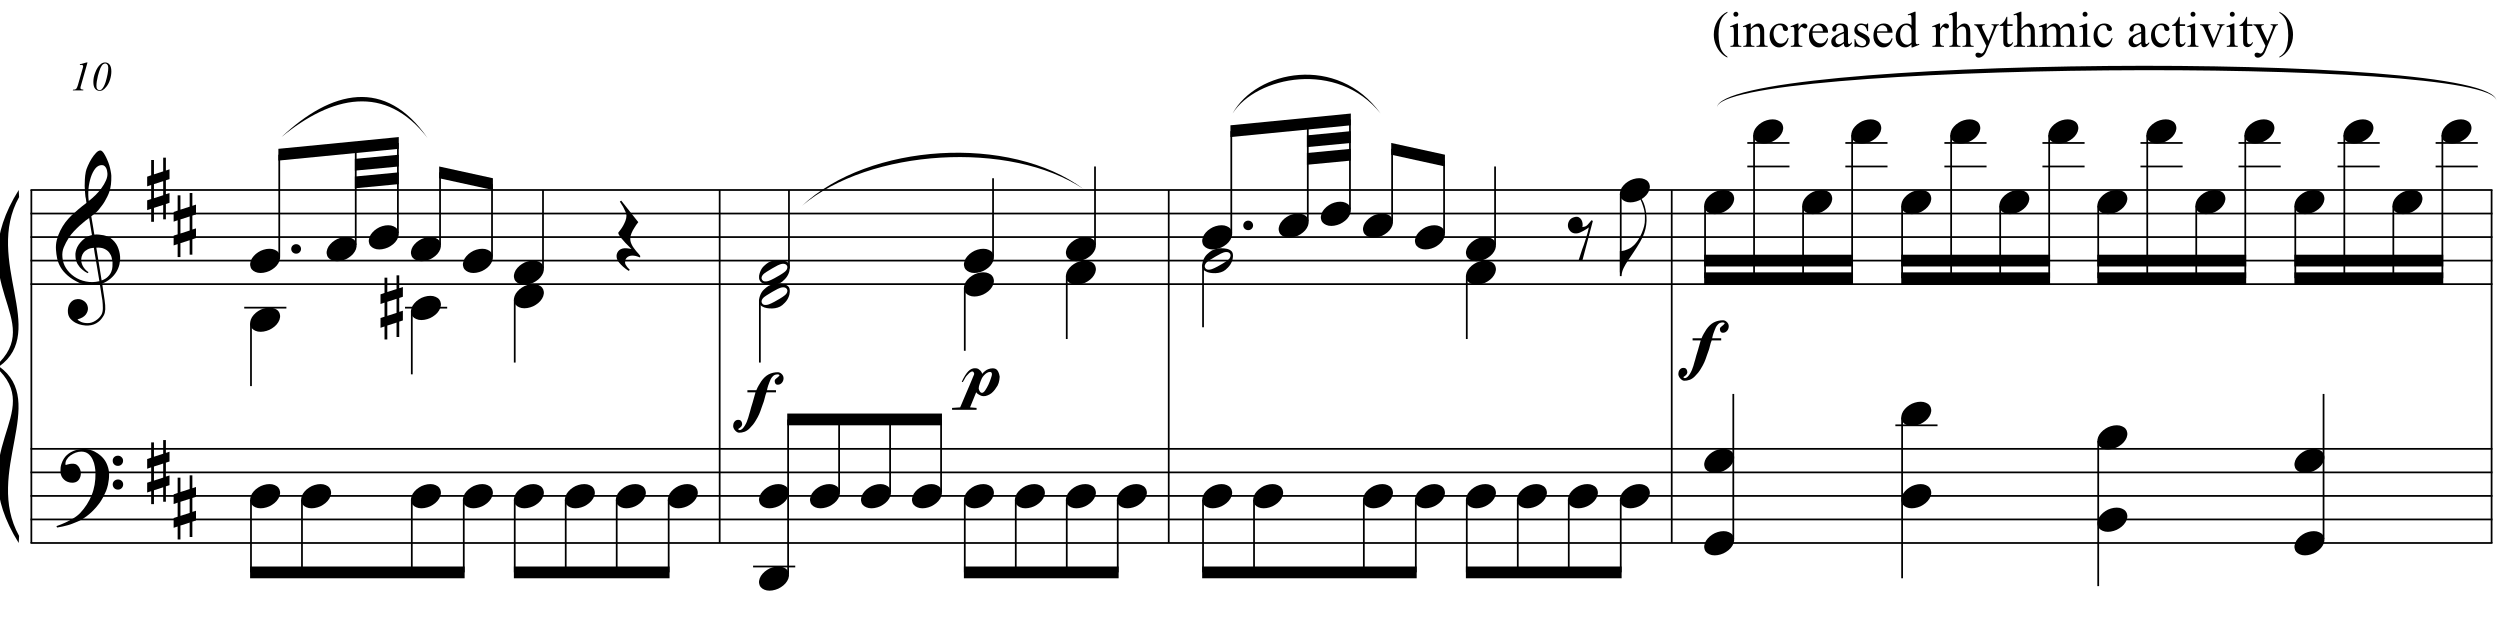 <?xml version="1.0" encoding="UTF-8"?>
<svg xmlns="http://www.w3.org/2000/svg" xmlns:xlink="http://www.w3.org/1999/xlink" width="419.25pt" height="104pt" viewBox="0 0 419.25 104" version="1.1">
<defs>
<g>
<symbol overflow="visible" id="glyph0-0">
<path style="stroke:none;" d=""/>
</symbol>
<symbol overflow="visible" id="glyph0-1">
<path style="stroke:none;" d="M 7.359 3.984 C 7.055 4.035 6.738 4.066 6.406 4.078 C 6.082 4.086 5.758 4.078 5.438 4.047 C 5.125 4.023 4.832 3.988 4.562 3.938 C 4.301 3.883 4.082 3.816 3.906 3.734 C 3.102 3.348 2.453 2.938 1.953 2.5 C 1.453 2.062 1.062 1.602 0.781 1.125 C 0.508 0.656 0.316 0.172 0.203 -0.328 C 0.098 -0.828 0.031 -1.328 0 -1.828 C -0.039 -2.379 0.004 -2.926 0.141 -3.469 C 0.285 -4.02 0.484 -4.547 0.734 -5.047 C 0.984 -5.547 1.266 -6.004 1.578 -6.422 C 1.898 -6.836 2.227 -7.207 2.562 -7.531 C 2.938 -7.883 3.332 -8.238 3.75 -8.594 C 4.164 -8.945 4.617 -9.305 5.109 -9.672 C 5.098 -9.805 5.082 -9.926 5.062 -10.031 C 5.051 -10.133 5.035 -10.242 5.016 -10.359 C 4.992 -10.473 4.969 -10.598 4.938 -10.734 C 4.914 -10.867 4.898 -11.035 4.891 -11.234 C 4.891 -11.316 4.879 -11.473 4.859 -11.703 C 4.836 -11.93 4.82 -12.203 4.812 -12.516 C 4.812 -12.836 4.82 -13.203 4.844 -13.609 C 4.863 -14.023 4.914 -14.453 5 -14.891 C 5.051 -15.16 5.164 -15.492 5.344 -15.891 C 5.52 -16.297 5.723 -16.688 5.953 -17.062 C 6.191 -17.445 6.441 -17.773 6.703 -18.047 C 6.961 -18.328 7.211 -18.469 7.453 -18.469 C 7.566 -18.469 7.691 -18.395 7.828 -18.25 C 7.961 -18.102 8.094 -17.91 8.219 -17.672 C 8.352 -17.441 8.484 -17.176 8.609 -16.875 C 8.742 -16.57 8.859 -16.266 8.953 -15.953 C 9.047 -15.641 9.117 -15.328 9.172 -15.016 C 9.234 -14.711 9.27 -14.445 9.281 -14.219 C 9.289 -13.664 9.27 -13.18 9.219 -12.766 C 9.164 -12.359 9.086 -11.988 8.984 -11.656 C 8.879 -11.32 8.754 -11.016 8.609 -10.734 C 8.461 -10.461 8.312 -10.18 8.156 -9.891 C 7.988 -9.609 7.816 -9.359 7.641 -9.141 C 7.473 -8.93 7.301 -8.711 7.125 -8.484 C 6.926 -8.254 6.723 -8.062 6.516 -7.906 C 6.316 -7.758 6.117 -7.598 5.922 -7.422 C 6.016 -6.879 6.098 -6.395 6.172 -5.969 C 6.203 -5.781 6.234 -5.594 6.266 -5.406 C 6.297 -5.227 6.32 -5.062 6.344 -4.906 C 6.363 -4.758 6.383 -4.633 6.406 -4.531 C 6.426 -4.438 6.438 -4.379 6.438 -4.359 C 6.688 -4.391 6.945 -4.391 7.219 -4.359 C 7.488 -4.336 7.742 -4.301 7.984 -4.25 C 8.234 -4.195 8.457 -4.125 8.656 -4.031 C 8.852 -3.945 9.008 -3.867 9.125 -3.797 C 9.688 -3.379 10.086 -2.898 10.328 -2.359 C 10.566 -1.816 10.707 -1.258 10.75 -0.688 C 10.781 -0.25 10.742 0.191 10.641 0.641 C 10.535 1.086 10.359 1.516 10.109 1.922 C 9.859 2.328 9.535 2.695 9.141 3.031 C 8.742 3.363 8.281 3.641 7.75 3.859 C 7.812 4.297 7.867 4.695 7.922 5.062 C 7.973 5.383 8.02 5.691 8.062 5.984 C 8.102 6.285 8.133 6.492 8.156 6.609 C 8.25 7.242 8.285 7.766 8.266 8.172 C 8.242 8.578 8.164 8.906 8.031 9.156 C 7.914 9.363 7.781 9.566 7.625 9.766 C 7.477 9.961 7.297 10.141 7.078 10.297 C 6.867 10.461 6.625 10.598 6.344 10.703 C 6.07 10.805 5.754 10.867 5.391 10.891 C 5.117 10.91 4.789 10.883 4.406 10.812 C 4.031 10.75 3.672 10.629 3.328 10.453 C 2.984 10.273 2.68 10.039 2.422 9.75 C 2.172 9.457 2.031 9.094 2 8.656 C 1.977 8.406 1.992 8.148 2.047 7.891 C 2.098 7.641 2.191 7.41 2.328 7.203 C 2.461 6.992 2.633 6.82 2.844 6.688 C 3.062 6.551 3.328 6.473 3.641 6.453 C 3.828 6.441 4.02 6.469 4.219 6.531 C 4.414 6.602 4.598 6.703 4.766 6.828 C 4.93 6.953 5.066 7.109 5.172 7.297 C 5.273 7.492 5.336 7.703 5.359 7.922 C 5.391 8.305 5.27 8.68 5 9.047 C 4.727 9.41 4.266 9.68 3.609 9.859 C 3.711 10.004 3.91 10.145 4.203 10.281 C 4.504 10.414 4.875 10.484 5.312 10.484 C 5.781 10.484 6.227 10.344 6.656 10.062 C 7.082 9.789 7.41 9.453 7.641 9.047 C 7.785 8.766 7.859 8.406 7.859 7.969 C 7.859 7.539 7.832 7.102 7.781 6.656 C 7.758 6.582 7.727 6.398 7.688 6.109 C 7.645 5.828 7.598 5.523 7.547 5.203 C 7.492 4.836 7.43 4.43 7.359 3.984 Z M 7.688 -16.016 C 7.27 -16.016 6.906 -15.82 6.594 -15.438 C 6.289 -15.051 6.039 -14.562 5.844 -13.969 C 5.656 -13.383 5.523 -12.738 5.453 -12.031 C 5.391 -11.332 5.406 -10.656 5.5 -10 C 5.852 -10.27 6.219 -10.586 6.594 -10.953 C 6.977 -11.328 7.32 -11.723 7.625 -12.141 C 7.938 -12.566 8.188 -12.992 8.375 -13.422 C 8.57 -13.859 8.656 -14.27 8.625 -14.656 C 8.613 -14.781 8.594 -14.922 8.562 -15.078 C 8.531 -15.242 8.477 -15.395 8.406 -15.531 C 8.332 -15.664 8.238 -15.781 8.125 -15.875 C 8.008 -15.969 7.863 -16.016 7.688 -16.016 Z M 7.656 3.328 C 8.102 3.172 8.453 2.961 8.703 2.703 C 8.961 2.453 9.148 2.18 9.266 1.891 C 9.391 1.598 9.457 1.301 9.469 1 C 9.488 0.707 9.492 0.445 9.484 0.219 C 9.461 0.031 9.414 -0.203 9.344 -0.484 C 9.281 -0.773 9.148 -1.051 8.953 -1.312 C 8.766 -1.57 8.5 -1.785 8.156 -1.953 C 7.812 -2.129 7.348 -2.203 6.766 -2.172 Z M 6.359 -2.141 C 5.93 -2.117 5.578 -2.031 5.297 -1.875 C 5.016 -1.727 4.789 -1.547 4.625 -1.328 C 4.469 -1.117 4.359 -0.891 4.297 -0.641 C 4.242 -0.398 4.223 -0.188 4.234 0 C 4.242 0.188 4.285 0.379 4.359 0.578 C 4.43 0.785 4.523 0.973 4.641 1.141 C 4.766 1.316 4.895 1.473 5.031 1.609 C 5.176 1.754 5.32 1.863 5.469 1.938 C 5.445 1.957 5.426 1.973 5.406 1.984 C 5.395 2.004 5.379 2.023 5.359 2.047 C 5.336 2.066 5.32 2.086 5.312 2.109 C 4.988 1.953 4.703 1.766 4.453 1.547 C 4.211 1.336 4.055 1.188 3.984 1.094 C 3.859 0.938 3.754 0.789 3.672 0.656 C 3.586 0.531 3.52 0.395 3.469 0.25 C 3.414 0.113 3.367 -0.035 3.328 -0.203 C 3.297 -0.367 3.273 -0.57 3.266 -0.812 C 3.242 -1.031 3.258 -1.258 3.312 -1.5 C 3.363 -1.75 3.445 -2 3.562 -2.25 C 3.688 -2.508 3.848 -2.754 4.047 -2.984 C 4.242 -3.223 4.473 -3.445 4.734 -3.656 C 4.867 -3.758 4.988 -3.844 5.094 -3.906 C 5.207 -3.977 5.312 -4.035 5.406 -4.078 C 5.508 -4.129 5.609 -4.164 5.703 -4.188 C 5.805 -4.219 5.914 -4.25 6.031 -4.281 L 5.562 -7.141 C 5.426 -7.055 5.219 -6.906 4.938 -6.688 C 4.656 -6.469 4.344 -6.203 4 -5.891 C 3.664 -5.586 3.332 -5.258 3 -4.906 C 2.676 -4.562 2.406 -4.223 2.188 -3.891 C 1.812 -3.297 1.52 -2.742 1.312 -2.234 C 1.102 -1.734 1.023 -1.188 1.078 -0.594 C 1.117 0.062 1.316 0.676 1.672 1.25 C 2.035 1.82 2.5 2.301 3.062 2.688 C 3.633 3.082 4.285 3.352 5.016 3.5 C 5.742 3.656 6.5 3.641 7.281 3.453 C 7.102 2.41 6.945 1.477 6.812 0.656 C 6.75 0.312 6.691 -0.023 6.641 -0.359 C 6.586 -0.703 6.535 -1.004 6.484 -1.266 C 6.441 -1.523 6.41 -1.734 6.391 -1.891 C 6.367 -2.055 6.359 -2.141 6.359 -2.141 Z M 6.359 -2.141 "/>
</symbol>
<symbol overflow="visible" id="glyph0-2">
<path style="stroke:none;" d="M 7.922 4.141 C 7.828 4.316 7.734 4.477 7.641 4.625 C 7.555 4.77 7.469 4.91 7.375 5.047 C 7.281 5.18 7.176 5.316 7.062 5.453 C 6.957 5.586 6.836 5.734 6.703 5.891 C 6.566 6.047 6.438 6.188 6.312 6.312 C 6.195 6.438 6.078 6.555 5.953 6.672 C 5.836 6.785 5.707 6.898 5.562 7.016 C 5.426 7.129 5.273 7.25 5.109 7.375 C 4.898 7.531 4.703 7.664 4.516 7.781 C 4.336 7.895 4.156 8 3.969 8.094 C 3.781 8.188 3.586 8.27 3.391 8.344 C 3.191 8.426 2.973 8.516 2.734 8.609 C 2.484 8.711 2.211 8.801 1.922 8.875 C 1.641 8.957 1.367 9.023 1.109 9.078 C 0.797 9.141 0.488 9.195 0.188 9.25 L 0.078 9.016 C 0.578 8.848 1.07 8.648 1.562 8.422 C 1.969 8.234 2.398 8.004 2.859 7.734 C 3.316 7.473 3.719 7.164 4.062 6.812 C 4.906 5.906 5.547 4.906 5.984 3.812 C 6.43 2.727 6.645 1.492 6.625 0.109 C 6.625 -0.203 6.586 -0.562 6.516 -0.969 C 6.453 -1.383 6.332 -1.773 6.156 -2.141 C 5.988 -2.516 5.75 -2.832 5.438 -3.094 C 5.125 -3.352 4.723 -3.484 4.234 -3.484 C 3.941 -3.484 3.633 -3.426 3.312 -3.312 C 3 -3.195 2.707 -3.039 2.438 -2.844 C 2.176 -2.656 1.961 -2.426 1.797 -2.156 C 1.629 -1.883 1.562 -1.598 1.594 -1.297 C 1.602 -1.254 1.633 -1.238 1.688 -1.25 C 1.75 -1.27 1.832 -1.297 1.938 -1.328 C 2.051 -1.359 2.191 -1.391 2.359 -1.422 C 2.523 -1.453 2.719 -1.461 2.938 -1.453 C 3.164 -1.441 3.363 -1.367 3.531 -1.234 C 3.695 -1.109 3.832 -0.941 3.938 -0.734 C 4.051 -0.535 4.125 -0.316 4.156 -0.078 C 4.188 0.148 4.176 0.375 4.125 0.594 C 4.039 0.945 3.883 1.223 3.656 1.422 C 3.426 1.629 3.113 1.734 2.719 1.734 C 2.457 1.734 2.207 1.688 1.969 1.594 C 1.738 1.508 1.535 1.383 1.359 1.219 C 1.18 1.062 1.035 0.863 0.922 0.625 C 0.805 0.383 0.75 0.113 0.75 -0.188 C 0.738 -0.645 0.789 -1.047 0.906 -1.391 C 1.02 -1.734 1.156 -2.031 1.312 -2.281 C 1.477 -2.539 1.648 -2.75 1.828 -2.906 C 2.016 -3.07 2.188 -3.203 2.344 -3.297 C 2.738 -3.535 3.133 -3.695 3.531 -3.781 C 3.938 -3.875 4.316 -3.926 4.672 -3.938 C 5.066 -3.938 5.469 -3.867 5.875 -3.734 C 6.281 -3.609 6.66 -3.422 7.016 -3.172 C 7.379 -2.93 7.703 -2.641 7.984 -2.297 C 8.266 -1.953 8.477 -1.57 8.625 -1.156 C 8.812 -0.676 8.906 -0.172 8.906 0.359 C 8.914 0.891 8.852 1.461 8.719 2.078 C 8.664 2.297 8.613 2.488 8.562 2.656 C 8.508 2.82 8.453 2.984 8.391 3.141 C 8.328 3.297 8.254 3.453 8.172 3.609 C 8.098 3.766 8.016 3.941 7.922 4.141 Z M 9.516 -1.938 C 9.504 -2.176 9.582 -2.379 9.75 -2.547 C 9.914 -2.711 10.125 -2.797 10.375 -2.797 C 10.613 -2.805 10.816 -2.727 10.984 -2.562 C 11.16 -2.406 11.25 -2.207 11.25 -1.969 C 11.258 -1.727 11.18 -1.52 11.016 -1.344 C 10.848 -1.176 10.645 -1.094 10.406 -1.094 C 10.156 -1.082 9.941 -1.16 9.766 -1.328 C 9.598 -1.492 9.516 -1.695 9.516 -1.938 Z M 9.516 2.031 C 9.516 1.789 9.598 1.594 9.766 1.438 C 9.93 1.281 10.141 1.195 10.391 1.188 C 10.629 1.188 10.832 1.258 11 1.406 C 11.176 1.562 11.266 1.758 11.266 2 C 11.273 2.238 11.195 2.445 11.031 2.625 C 10.863 2.801 10.66 2.891 10.422 2.891 C 10.172 2.898 9.957 2.82 9.781 2.656 C 9.613 2.488 9.523 2.281 9.516 2.031 Z M 9.516 2.031 "/>
</symbol>
<symbol overflow="visible" id="glyph0-3">
<path style="stroke:none;" d="M 1.141 -0.984 L 1.141 1.375 L 2.688 0.875 L 2.688 -1.484 Z M 0.672 -2.469 L 0.672 -5.031 L 1.141 -5.031 L 1.141 -2.625 L 2.688 -3.125 L 2.688 -5.422 L 3.141 -5.422 L 3.141 -3.266 L 3.75 -3.469 L 3.75 -1.828 L 3.141 -1.625 L 3.141 0.703 L 3.75 0.516 L 3.75 2.141 L 3.141 2.344 L 3.141 4.922 L 2.688 4.922 L 2.688 2.5 L 1.141 3 L 1.141 5.328 L 0.672 5.328 L 0.672 3.156 L 0 3.375 L 0 1.734 L 0.672 1.516 L 0.672 -0.844 L 0 -0.609 L 0 -2.234 Z M 0.672 -2.469 "/>
</symbol>
<symbol overflow="visible" id="glyph0-4">
<path style="stroke:none;" d="M 0.484 -0.312 C 0.484 -0.531 0.562 -0.719 0.719 -0.875 C 0.883 -1.031 1.082 -1.109 1.312 -1.109 C 1.539 -1.109 1.734 -1.031 1.891 -0.875 C 2.047 -0.719 2.125 -0.531 2.125 -0.312 C 2.125 -0.094 2.047 0.094 1.891 0.25 C 1.734 0.406 1.539 0.484 1.312 0.484 C 1.082 0.484 0.883 0.406 0.719 0.25 C 0.562 0.094 0.484 -0.094 0.484 -0.312 Z M 0.484 -0.312 "/>
</symbol>
<symbol overflow="visible" id="glyph0-5">
<path style="stroke:none;" d="M 0.125 0.016 C 0.227 -0.266 0.391 -0.523 0.609 -0.766 C 0.828 -1.016 1.078 -1.227 1.359 -1.406 C 1.641 -1.594 1.941 -1.734 2.266 -1.828 C 2.598 -1.93 2.93 -1.984 3.266 -1.984 C 3.598 -1.984 3.891 -1.926 4.141 -1.812 C 4.398 -1.707 4.602 -1.562 4.75 -1.375 C 4.895 -1.195 4.984 -0.984 5.016 -0.734 C 5.055 -0.484 5.023 -0.219 4.922 0.062 C 4.816 0.344 4.656 0.609 4.438 0.859 C 4.219 1.109 3.961 1.32 3.672 1.5 C 3.391 1.688 3.082 1.828 2.75 1.922 C 2.414 2.023 2.086 2.078 1.766 2.078 C 1.43 2.078 1.141 2.02 0.891 1.906 C 0.641 1.801 0.438 1.656 0.281 1.469 C 0.133 1.281 0.047 1.062 0.016 0.812 C -0.016 0.562 0.02 0.297 0.125 0.016 Z M 0.125 0.016 "/>
</symbol>
<symbol overflow="visible" id="glyph0-6">
<path style="stroke:none;" d="M 4.062 3.422 C 3.781 3.305 3.535 3.223 3.328 3.172 C 3.117 3.129 2.93 3.109 2.766 3.109 C 2.422 3.109 2.129 3.207 1.891 3.406 C 1.66 3.602 1.547 3.891 1.547 4.266 C 1.547 4.379 1.582 4.508 1.656 4.656 C 1.738 4.801 1.832 4.938 1.938 5.062 C 2.051 5.207 2.188 5.352 2.344 5.5 L 2.156 5.672 C 1.812 5.453 1.5 5.219 1.219 4.969 C 0.977 4.758 0.75 4.52 0.531 4.25 C 0.312 3.977 0.18 3.695 0.141 3.406 C 0.109 3.227 0.113 3.051 0.156 2.875 C 0.207 2.695 0.285 2.535 0.391 2.391 C 0.504 2.242 0.648 2.125 0.828 2.031 C 1.004 1.945 1.203 1.895 1.422 1.875 C 1.504 1.875 1.602 1.875 1.719 1.875 C 1.832 1.883 1.941 1.895 2.047 1.906 C 2.16 1.926 2.27 1.941 2.375 1.953 C 2.477 1.973 2.562 1.988 2.625 2 C 1.863 1.27 1.289 0.66 0.906 0.172 C 0.52 -0.305 0.359 -0.617 0.422 -0.766 C 0.492 -0.867 0.609 -1.016 0.766 -1.203 C 0.922 -1.398 1.07 -1.629 1.219 -1.891 C 1.363 -2.148 1.492 -2.426 1.609 -2.719 C 1.723 -3.02 1.781 -3.312 1.781 -3.594 C 1.781 -3.77 1.723 -3.992 1.609 -4.266 C 1.492 -4.535 1.367 -4.797 1.234 -5.047 C 1.066 -5.328 0.879 -5.629 0.672 -5.953 L 0.906 -6.109 L 3.766 -2.5 C 3.504 -2.176 3.281 -1.852 3.094 -1.531 C 2.914 -1.258 2.758 -0.961 2.625 -0.641 C 2.488 -0.316 2.422 -0.016 2.422 0.266 C 2.422 0.461 2.445 0.656 2.5 0.844 C 2.562 1.031 2.633 1.203 2.719 1.359 C 2.801 1.523 2.895 1.676 3 1.812 C 3.102 1.957 3.195 2.082 3.281 2.188 C 3.32 2.25 3.391 2.332 3.484 2.438 C 3.578 2.539 3.664 2.641 3.75 2.734 C 3.832 2.836 3.91 2.93 3.984 3.016 C 4.055 3.098 4.094 3.148 4.094 3.172 Z M 4.062 3.422 "/>
</symbol>
<symbol overflow="visible" id="glyph0-7">
<path style="stroke:none;" d="M 5.047 -1.406 C 5.109 -1.289 5.145 -1.16 5.156 -1.016 C 5.176 -0.879 5.176 -0.738 5.156 -0.594 C 5.145 -0.445 5.125 -0.312 5.094 -0.188 C 5.062 -0.062 5.031 0.035 5 0.109 C 4.852 0.504 4.629 0.852 4.328 1.156 C 4.035 1.469 3.77 1.68 3.531 1.797 C 3.02 2.055 2.406 2.156 1.688 2.094 C 1.582 2.082 1.457 2.066 1.312 2.047 C 1.176 2.023 1.035 1.988 0.891 1.938 C 0.742 1.883 0.602 1.816 0.469 1.734 C 0.344 1.648 0.242 1.547 0.172 1.422 C 0.086 1.285 0.035 1.145 0.016 1 C 0.004 0.852 0.004 0.711 0.016 0.578 C 0.035 0.453 0.062 0.332 0.094 0.219 C 0.125 0.113 0.156 0.02 0.188 -0.062 C 0.332 -0.457 0.539 -0.785 0.812 -1.047 C 1.094 -1.316 1.352 -1.523 1.594 -1.672 C 1.832 -1.805 2.129 -1.914 2.484 -2 C 2.836 -2.082 3.234 -2.098 3.672 -2.047 C 3.754 -2.035 3.859 -2.02 3.984 -2 C 4.117 -1.988 4.25 -1.957 4.375 -1.906 C 4.508 -1.863 4.633 -1.801 4.75 -1.719 C 4.875 -1.645 4.973 -1.539 5.047 -1.406 Z M 4.688 -1.141 C 4.602 -1.266 4.5 -1.348 4.375 -1.391 C 4.258 -1.43 4.129 -1.445 3.984 -1.438 C 3.836 -1.426 3.691 -1.395 3.547 -1.344 C 3.398 -1.289 3.266 -1.234 3.141 -1.172 C 2.961 -1.086 2.801 -1 2.656 -0.906 C 2.52 -0.82 2.367 -0.738 2.203 -0.656 C 1.898 -0.488 1.594 -0.301 1.281 -0.094 C 1.164 -0.02 1.047 0.062 0.922 0.156 C 0.797 0.25 0.691 0.352 0.609 0.469 C 0.523 0.582 0.469 0.707 0.438 0.844 C 0.414 0.977 0.441 1.109 0.516 1.234 C 0.586 1.359 0.688 1.441 0.812 1.484 C 0.945 1.523 1.082 1.535 1.219 1.516 C 1.363 1.504 1.508 1.473 1.656 1.422 C 1.801 1.367 1.938 1.312 2.062 1.25 C 2.238 1.164 2.406 1.082 2.562 1 C 2.719 0.914 2.875 0.828 3.031 0.734 C 3.188 0.648 3.332 0.566 3.469 0.484 C 3.613 0.398 3.77 0.301 3.938 0.188 C 4.051 0.113 4.164 0.031 4.281 -0.062 C 4.406 -0.156 4.508 -0.258 4.594 -0.375 C 4.676 -0.488 4.727 -0.613 4.75 -0.75 C 4.781 -0.883 4.758 -1.016 4.688 -1.141 Z M 4.688 -1.141 "/>
</symbol>
<symbol overflow="visible" id="glyph0-8">
<path style="stroke:none;" d="M 6.094 -6.078 C 6.094 -5.961 6.07 -5.836 6.031 -5.703 C 5.988 -5.578 5.926 -5.461 5.844 -5.359 C 5.758 -5.254 5.656 -5.164 5.531 -5.094 C 5.414 -5.031 5.281 -5 5.125 -5 C 4.938 -5 4.801 -5.066 4.719 -5.203 C 4.645 -5.336 4.609 -5.473 4.609 -5.609 C 4.609 -5.711 4.633 -5.801 4.688 -5.875 C 4.75 -5.945 4.82 -6.016 4.906 -6.078 C 4.988 -6.141 5.07 -6.207 5.156 -6.281 C 5.25 -6.352 5.332 -6.438 5.406 -6.531 C 5.414 -6.625 5.379 -6.68 5.297 -6.703 C 5.223 -6.723 5.16 -6.734 5.109 -6.734 C 4.898 -6.734 4.723 -6.695 4.578 -6.625 C 4.441 -6.551 4.32 -6.453 4.219 -6.328 C 4.113 -6.211 4.02 -6.078 3.938 -5.922 C 3.863 -5.766 3.797 -5.602 3.734 -5.438 C 3.68 -5.312 3.609 -5.117 3.516 -4.859 C 3.43 -4.598 3.363 -4.336 3.312 -4.078 L 4.828 -4.078 L 4.828 -3.719 L 3.234 -3.719 C 3.18 -3.594 3.129 -3.453 3.078 -3.297 C 3.035 -3.141 2.992 -2.984 2.953 -2.828 C 2.91 -2.68 2.875 -2.539 2.844 -2.406 C 2.812 -2.281 2.785 -2.191 2.766 -2.141 C 2.691 -1.93 2.625 -1.742 2.562 -1.578 C 2.508 -1.41 2.453 -1.25 2.391 -1.094 C 2.336 -0.938 2.281 -0.77 2.219 -0.594 C 2.156 -0.426 2.082 -0.242 2 -0.047 C 1.852 0.285 1.648 0.66 1.391 1.078 C 1.141 1.504 0.816 1.91 0.422 2.297 C 0.148 2.578 -0.141 2.773 -0.453 2.891 C -0.773 3.004 -1.078 3.055 -1.359 3.047 C -1.461 3.047 -1.57 3.016 -1.688 2.953 C -1.801 2.891 -1.906 2.805 -2 2.703 C -2.102 2.598 -2.188 2.477 -2.25 2.344 C -2.32 2.207 -2.359 2.066 -2.359 1.922 C -2.359 1.805 -2.344 1.688 -2.312 1.562 C -2.281 1.445 -2.227 1.336 -2.156 1.234 C -2.082 1.129 -1.992 1.047 -1.891 0.984 C -1.785 0.922 -1.66 0.891 -1.516 0.891 C -1.285 0.891 -1.117 0.957 -1.016 1.094 C -0.91 1.238 -0.852 1.414 -0.844 1.625 C -0.875 1.789 -0.926 1.922 -1 2.016 C -1.082 2.109 -1.16 2.18 -1.234 2.234 C -1.305 2.285 -1.367 2.328 -1.422 2.359 C -1.484 2.398 -1.516 2.441 -1.516 2.484 C -1.461 2.535 -1.422 2.566 -1.391 2.578 C -1.367 2.598 -1.336 2.609 -1.297 2.609 C -1.129 2.609 -0.973 2.539 -0.828 2.406 C -0.68 2.27 -0.547 2.098 -0.422 1.891 C -0.297 1.691 -0.18 1.473 -0.078 1.234 C 0.016 0.992 0.098 0.758 0.172 0.531 C 0.242 0.301 0.301 0.098 0.344 -0.078 C 0.395 -0.254 0.43 -0.375 0.453 -0.438 C 0.523 -0.695 0.594 -0.945 0.656 -1.188 C 0.727 -1.438 0.805 -1.691 0.891 -1.953 C 0.973 -2.211 1.051 -2.488 1.125 -2.781 C 1.207 -3.07 1.297 -3.383 1.391 -3.719 L 0.031 -3.719 L 0.031 -4.078 L 1.531 -4.078 C 1.656 -4.379 1.785 -4.645 1.922 -4.875 C 2.055 -5.113 2.195 -5.344 2.344 -5.562 C 2.719 -6.102 3.133 -6.492 3.594 -6.734 C 4.062 -6.973 4.57 -7.094 5.125 -7.094 C 5.363 -7.094 5.582 -6.992 5.781 -6.797 C 5.988 -6.598 6.094 -6.359 6.094 -6.078 Z M 6.094 -6.078 "/>
</symbol>
<symbol overflow="visible" id="glyph0-9">
<path style="stroke:none;" d="M 4.703 -3.266 C 4.703 -3.441 4.672 -3.555 4.609 -3.609 C 4.555 -3.66 4.473 -3.688 4.359 -3.688 C 4.211 -3.688 4.066 -3.645 3.922 -3.562 C 3.773 -3.488 3.641 -3.391 3.516 -3.266 C 3.391 -3.148 3.273 -3.02 3.172 -2.875 C 3.066 -2.727 2.988 -2.586 2.938 -2.453 C 2.895 -2.348 2.848 -2.234 2.797 -2.109 C 2.754 -1.984 2.707 -1.848 2.656 -1.703 C 2.602 -1.566 2.562 -1.43 2.531 -1.297 C 2.5 -1.172 2.484 -1.051 2.484 -0.938 C 2.484 -0.906 2.492 -0.848 2.516 -0.766 C 2.535 -0.68 2.566 -0.598 2.609 -0.516 C 2.66 -0.43 2.719 -0.352 2.781 -0.281 C 2.852 -0.219 2.938 -0.188 3.031 -0.188 C 3.207 -0.188 3.391 -0.328 3.578 -0.609 C 3.773 -0.898 3.957 -1.223 4.125 -1.578 C 4.289 -1.941 4.426 -2.289 4.531 -2.625 C 4.645 -2.957 4.703 -3.172 4.703 -3.266 Z M -0.359 -2.047 C 0.023 -2.867 0.391 -3.453 0.734 -3.797 C 1.086 -4.148 1.461 -4.32 1.859 -4.312 C 2.109 -4.312 2.289 -4.273 2.406 -4.203 C 2.5 -4.141 2.578 -4.078 2.641 -4.016 C 2.711 -3.961 2.77 -3.91 2.812 -3.859 C 2.863 -3.805 2.91 -3.738 2.953 -3.656 C 2.992 -3.582 3.035 -3.488 3.078 -3.375 C 3.18 -3.508 3.266 -3.602 3.328 -3.656 C 3.391 -3.719 3.477 -3.789 3.594 -3.875 C 3.738 -4 3.922 -4.098 4.141 -4.172 C 4.367 -4.254 4.598 -4.297 4.828 -4.297 C 5.191 -4.297 5.457 -4.176 5.625 -3.938 C 5.801 -3.707 5.926 -3.359 6 -2.891 C 6 -2.867 5.992 -2.805 5.984 -2.703 C 5.973 -2.598 5.957 -2.469 5.938 -2.312 C 5.914 -2.164 5.879 -2.008 5.828 -1.844 C 5.773 -1.676 5.711 -1.523 5.641 -1.391 C 5.504 -1.16 5.352 -0.938 5.188 -0.719 C 5.02 -0.5 4.836 -0.305 4.641 -0.141 C 4.441 0.016 4.223 0.141 3.984 0.234 C 3.754 0.336 3.52 0.383 3.281 0.375 C 3.094 0.363 2.945 0.332 2.844 0.281 C 2.75 0.238 2.645 0.188 2.531 0.125 C 2.406 0.062 2.316 0.004 2.266 -0.047 C 2.223 -0.109 2.156 -0.188 2.062 -0.281 L 1.031 2.25 L 2.125 2.344 L 2.125 2.656 L -1.984 2.656 L -1.984 2.344 L -0.625 2.25 C -0.227 1.312 0.133 0.453 0.469 -0.328 C 0.602 -0.66 0.742 -0.988 0.891 -1.312 C 1.035 -1.633 1.16 -1.93 1.266 -2.203 C 1.379 -2.473 1.473 -2.703 1.547 -2.891 C 1.629 -3.078 1.68 -3.195 1.703 -3.25 C 1.742 -3.352 1.734 -3.461 1.672 -3.578 C 1.617 -3.703 1.531 -3.766 1.406 -3.766 C 1.258 -3.766 1.094 -3.68 0.906 -3.516 C 0.727 -3.348 0.566 -3.176 0.422 -3 C 0.273 -2.801 0.16 -2.613 0.078 -2.438 C -0.004 -2.27 -0.086 -2.129 -0.172 -2.016 C -0.191 -1.992 -0.223 -1.988 -0.266 -2 C -0.305 -2.02 -0.336 -2.035 -0.359 -2.047 Z M -0.359 -2.047 "/>
</symbol>
<symbol overflow="visible" id="glyph0-10">
<path style="stroke:none;" d="M 1.141 -3.359 C 1.422 -3.43 1.656 -3.414 1.844 -3.312 C 2.031 -3.207 2.176 -3.062 2.281 -2.875 C 2.383 -2.688 2.445 -2.477 2.469 -2.25 C 2.488 -2.02 2.473 -1.828 2.422 -1.672 C 2.586 -1.691 2.738 -1.723 2.875 -1.766 C 3.008 -1.805 3.148 -1.898 3.297 -2.047 C 3.43 -2.18 3.539 -2.305 3.625 -2.422 C 3.719 -2.547 3.832 -2.68 3.969 -2.828 L 4.188 -2.703 L 2.438 3.906 L 1.797 3.906 C 1.898 3.562 2.008 3.223 2.125 2.891 C 2.219 2.617 2.312 2.332 2.406 2.031 C 2.508 1.727 2.598 1.488 2.672 1.312 C 2.836 0.844 2.973 0.426 3.078 0.062 C 3.191 -0.289 3.281 -0.598 3.344 -0.859 C 3.414 -1.148 3.473 -1.406 3.516 -1.625 C 3.422 -1.551 3.289 -1.457 3.125 -1.344 C 2.969 -1.238 2.789 -1.133 2.594 -1.031 C 2.406 -0.926 2.211 -0.832 2.016 -0.75 C 1.816 -0.664 1.625 -0.617 1.438 -0.609 C 1.031 -0.586 0.703 -0.695 0.453 -0.938 C 0.203 -1.188 0.055 -1.469 0.016 -1.781 C -0.023 -2.102 0.039 -2.422 0.219 -2.734 C 0.395 -3.047 0.703 -3.254 1.141 -3.359 Z M 1.141 -3.359 "/>
</symbol>
<symbol overflow="visible" id="glyph0-11">
<path style="stroke:none;" d="M 4.422 -4 C 4.367 -3.57 4.258 -3.117 4.094 -2.641 C 3.938 -2.172 3.695 -1.664 3.375 -1.125 C 3.039 -0.551 2.695 -0.004 2.344 0.516 C 2 1.035 1.676 1.516 1.375 1.953 C 1.113 2.328 0.867 2.742 0.641 3.203 C 0.41 3.672 0.297 4.129 0.297 4.578 L 0 4.578 L 0 0.375 L 0.297 0.375 C 0.453 0.352 0.625 0.316 0.812 0.266 C 0.957 0.223 1.125 0.16 1.312 0.078 C 1.508 0.004 1.707 -0.098 1.906 -0.234 C 2.039 -0.328 2.195 -0.457 2.375 -0.625 C 2.551 -0.801 2.727 -1.008 2.906 -1.25 C 3.082 -1.5 3.254 -1.785 3.422 -2.109 C 3.598 -2.441 3.754 -2.805 3.891 -3.203 C 4.047 -3.641 4.141 -4.023 4.172 -4.359 C 4.203 -4.703 4.211 -5.086 4.203 -5.516 C 4.203 -5.754 4.176 -6 4.125 -6.25 C 4.082 -6.508 4.02 -6.766 3.938 -7.016 C 3.863 -7.266 3.785 -7.5 3.703 -7.719 C 3.617 -7.945 3.531 -8.145 3.438 -8.312 L 3.609 -8.422 C 3.754 -8.203 3.891 -7.938 4.016 -7.625 C 4.141 -7.32 4.238 -6.977 4.312 -6.594 C 4.395 -6.219 4.445 -5.805 4.469 -5.359 C 4.5 -4.922 4.484 -4.469 4.422 -4 Z M 4.422 -4 "/>
</symbol>
<symbol overflow="visible" id="glyph1-0">
<path style="stroke:none;" d="M 0.969 0 L 0.969 -4.344 L 4.438 -4.344 L 4.438 0 Z M 1.078 -0.109 L 4.328 -0.109 L 4.328 -4.234 L 1.078 -4.234 Z M 1.078 -0.109 "/>
</symbol>
<symbol overflow="visible" id="glyph1-1">
<path style="stroke:none;" d="M 2.891 -4.688 L 1.812 -0.891 C 1.738 -0.672 1.703 -0.508 1.703 -0.406 C 1.703 -0.32 1.734 -0.258 1.797 -0.219 C 1.859 -0.176 1.992 -0.145 2.203 -0.125 L 2.172 0 L 0.422 0 L 0.469 -0.125 C 0.656 -0.125 0.781 -0.141 0.844 -0.172 C 0.938 -0.211 1.004 -0.266 1.047 -0.328 C 1.117 -0.43 1.195 -0.617 1.281 -0.891 L 2.062 -3.625 C 2.113 -3.781 2.141 -3.875 2.141 -3.906 C 2.148 -3.945 2.156 -3.988 2.156 -4.031 C 2.156 -4.113 2.129 -4.176 2.078 -4.219 C 2.035 -4.258 1.977 -4.281 1.906 -4.281 C 1.852 -4.281 1.766 -4.27 1.641 -4.25 L 1.594 -4.375 L 2.734 -4.688 Z M 2.891 -4.688 "/>
</symbol>
<symbol overflow="visible" id="glyph1-2">
<path style="stroke:none;" d="M 2.391 -4.688 C 2.68 -4.688 2.926 -4.566 3.125 -4.328 C 3.32 -4.086 3.422 -3.707 3.422 -3.188 C 3.422 -2.738 3.348 -2.281 3.203 -1.812 C 3.055 -1.344 2.848 -0.941 2.578 -0.609 C 2.367 -0.336 2.148 -0.141 1.922 -0.016 C 1.785 0.047 1.629 0.078 1.453 0.078 C 1.148 0.078 0.898 -0.039 0.703 -0.281 C 0.504 -0.52 0.406 -0.898 0.406 -1.422 C 0.406 -1.941 0.508 -2.461 0.719 -2.984 C 0.945 -3.598 1.242 -4.062 1.609 -4.375 C 1.836 -4.582 2.098 -4.688 2.391 -4.688 Z M 2.406 -4.516 C 2.27 -4.516 2.133 -4.461 2 -4.359 C 1.863 -4.254 1.723 -4.039 1.578 -3.719 C 1.441 -3.395 1.305 -2.973 1.172 -2.453 C 1.004 -1.785 0.922 -1.219 0.922 -0.75 C 0.922 -0.508 0.969 -0.332 1.062 -0.219 C 1.164 -0.102 1.289 -0.047 1.438 -0.047 C 1.582 -0.047 1.703 -0.086 1.797 -0.172 C 2.055 -0.422 2.281 -0.836 2.469 -1.422 C 2.758 -2.391 2.906 -3.176 2.906 -3.781 C 2.906 -4.031 2.852 -4.211 2.75 -4.328 C 2.656 -4.453 2.539 -4.516 2.406 -4.516 Z M 2.406 -4.516 "/>
</symbol>
<symbol overflow="visible" id="glyph2-0">
<path style="stroke:none;" d="M 1.172 0 L 1.172 -5.297 L 5.406 -5.297 L 5.406 0 Z M 1.312 -0.125 L 5.281 -0.125 L 5.281 -5.156 L 1.312 -5.156 Z M 1.312 -0.125 "/>
</symbol>
<symbol overflow="visible" id="glyph2-1">
<path style="stroke:none;" d="M 2.625 1.656 L 2.625 1.812 C 2.207 1.602 1.863 1.359 1.594 1.078 C 1.195 0.672 0.891 0.195 0.672 -0.344 C 0.453 -0.883 0.344 -1.445 0.344 -2.031 C 0.344 -2.883 0.551 -3.66 0.969 -4.359 C 1.395 -5.066 1.945 -5.57 2.625 -5.875 L 2.625 -5.703 C 2.289 -5.516 2.016 -5.258 1.797 -4.938 C 1.578 -4.613 1.41 -4.203 1.297 -3.703 C 1.191 -3.203 1.141 -2.68 1.141 -2.141 C 1.141 -1.547 1.188 -1.008 1.281 -0.531 C 1.352 -0.145 1.441 0.16 1.547 0.391 C 1.648 0.617 1.785 0.836 1.953 1.047 C 2.129 1.266 2.352 1.469 2.625 1.656 Z M 2.625 1.656 "/>
</symbol>
<symbol overflow="visible" id="glyph2-2">
<path style="stroke:none;" d="M 1.234 -5.875 C 1.348 -5.875 1.441 -5.832 1.516 -5.75 C 1.598 -5.676 1.641 -5.582 1.641 -5.469 C 1.641 -5.344 1.598 -5.238 1.516 -5.156 C 1.441 -5.082 1.348 -5.047 1.234 -5.047 C 1.109 -5.047 1.004 -5.082 0.922 -5.156 C 0.848 -5.238 0.812 -5.344 0.812 -5.469 C 0.812 -5.582 0.848 -5.676 0.922 -5.75 C 1.004 -5.832 1.109 -5.875 1.234 -5.875 Z M 1.578 -3.906 L 1.578 -0.859 C 1.578 -0.617 1.594 -0.457 1.625 -0.375 C 1.656 -0.301 1.703 -0.242 1.766 -0.203 C 1.836 -0.172 1.961 -0.156 2.141 -0.156 L 2.141 0 L 0.312 0 L 0.312 -0.156 C 0.488 -0.156 0.609 -0.172 0.672 -0.203 C 0.734 -0.234 0.785 -0.289 0.828 -0.375 C 0.867 -0.457 0.891 -0.617 0.891 -0.859 L 0.891 -2.312 C 0.891 -2.727 0.875 -2.992 0.844 -3.109 C 0.82 -3.203 0.789 -3.266 0.75 -3.297 C 0.707 -3.328 0.656 -3.344 0.594 -3.344 C 0.508 -3.344 0.414 -3.32 0.312 -3.281 L 0.25 -3.438 L 1.391 -3.906 Z M 1.578 -3.906 "/>
</symbol>
<symbol overflow="visible" id="glyph2-3">
<path style="stroke:none;" d="M 1.375 -3.094 C 1.812 -3.633 2.234 -3.906 2.641 -3.906 C 2.848 -3.906 3.023 -3.852 3.172 -3.75 C 3.316 -3.645 3.438 -3.473 3.531 -3.234 C 3.594 -3.066 3.625 -2.812 3.625 -2.469 L 3.625 -0.859 C 3.625 -0.617 3.641 -0.457 3.672 -0.375 C 3.703 -0.301 3.75 -0.242 3.812 -0.203 C 3.883 -0.172 4.016 -0.156 4.203 -0.156 L 4.203 0 L 2.328 0 L 2.328 -0.156 L 2.406 -0.156 C 2.582 -0.156 2.703 -0.18 2.766 -0.234 C 2.836 -0.285 2.891 -0.363 2.922 -0.469 C 2.93 -0.508 2.938 -0.641 2.938 -0.859 L 2.938 -2.406 C 2.938 -2.75 2.891 -3 2.797 -3.156 C 2.711 -3.312 2.562 -3.391 2.344 -3.391 C 2.02 -3.391 1.695 -3.211 1.375 -2.859 L 1.375 -0.859 C 1.375 -0.598 1.391 -0.438 1.422 -0.375 C 1.453 -0.301 1.5 -0.242 1.562 -0.203 C 1.633 -0.172 1.773 -0.156 1.984 -0.156 L 1.984 0 L 0.109 0 L 0.109 -0.156 L 0.188 -0.156 C 0.383 -0.156 0.516 -0.203 0.578 -0.297 C 0.648 -0.391 0.688 -0.578 0.688 -0.859 L 0.688 -2.266 C 0.688 -2.711 0.676 -2.984 0.656 -3.078 C 0.633 -3.18 0.602 -3.25 0.562 -3.281 C 0.52 -3.32 0.461 -3.344 0.391 -3.344 C 0.305 -3.344 0.211 -3.32 0.109 -3.281 L 0.047 -3.438 L 1.188 -3.906 L 1.375 -3.906 Z M 1.375 -3.094 "/>
</symbol>
<symbol overflow="visible" id="glyph2-4">
<path style="stroke:none;" d="M 3.484 -1.438 C 3.379 -0.938 3.176 -0.551 2.875 -0.281 C 2.582 -0.02 2.254 0.109 1.891 0.109 C 1.461 0.109 1.086 -0.066 0.766 -0.422 C 0.453 -0.785 0.297 -1.273 0.297 -1.891 C 0.297 -2.484 0.473 -2.969 0.828 -3.344 C 1.18 -3.719 1.602 -3.906 2.094 -3.906 C 2.469 -3.906 2.773 -3.805 3.016 -3.609 C 3.254 -3.41 3.375 -3.203 3.375 -2.984 C 3.375 -2.879 3.336 -2.797 3.266 -2.734 C 3.203 -2.672 3.109 -2.641 2.984 -2.641 C 2.828 -2.641 2.707 -2.691 2.625 -2.797 C 2.57 -2.848 2.535 -2.957 2.516 -3.125 C 2.504 -3.289 2.453 -3.414 2.359 -3.5 C 2.266 -3.582 2.129 -3.625 1.953 -3.625 C 1.68 -3.625 1.461 -3.52 1.297 -3.312 C 1.066 -3.039 0.953 -2.688 0.953 -2.25 C 0.953 -1.789 1.062 -1.391 1.281 -1.047 C 1.508 -0.703 1.812 -0.531 2.188 -0.531 C 2.457 -0.531 2.703 -0.625 2.922 -0.812 C 3.066 -0.938 3.211 -1.164 3.359 -1.5 Z M 3.484 -1.438 "/>
</symbol>
<symbol overflow="visible" id="glyph2-5">
<path style="stroke:none;" d="M 1.375 -3.906 L 1.375 -3.047 C 1.688 -3.617 2.008 -3.906 2.344 -3.906 C 2.5 -3.906 2.625 -3.859 2.719 -3.766 C 2.82 -3.672 2.875 -3.562 2.875 -3.438 C 2.875 -3.332 2.836 -3.242 2.766 -3.172 C 2.691 -3.098 2.609 -3.062 2.516 -3.062 C 2.41 -3.062 2.297 -3.109 2.172 -3.203 C 2.055 -3.297 1.973 -3.344 1.922 -3.344 C 1.867 -3.344 1.812 -3.316 1.75 -3.266 C 1.633 -3.148 1.508 -2.961 1.375 -2.703 L 1.375 -0.891 C 1.375 -0.68 1.398 -0.52 1.453 -0.406 C 1.484 -0.332 1.547 -0.27 1.641 -0.219 C 1.734 -0.176 1.863 -0.156 2.031 -0.156 L 2.031 0 L 0.094 0 L 0.094 -0.156 C 0.289 -0.156 0.438 -0.18 0.531 -0.234 C 0.594 -0.285 0.641 -0.359 0.672 -0.453 C 0.68 -0.492 0.688 -0.629 0.688 -0.859 L 0.688 -2.312 C 0.688 -2.758 0.676 -3.023 0.656 -3.109 C 0.645 -3.191 0.613 -3.25 0.562 -3.281 C 0.508 -3.32 0.453 -3.344 0.391 -3.344 C 0.297 -3.344 0.195 -3.32 0.094 -3.281 L 0.047 -3.438 L 1.203 -3.906 Z M 1.375 -3.906 "/>
</symbol>
<symbol overflow="visible" id="glyph2-6">
<path style="stroke:none;" d="M 0.906 -2.359 C 0.895 -1.797 1.031 -1.352 1.312 -1.031 C 1.582 -0.719 1.906 -0.562 2.281 -0.562 C 2.531 -0.562 2.742 -0.629 2.922 -0.766 C 3.109 -0.898 3.266 -1.133 3.391 -1.469 L 3.516 -1.375 C 3.461 -1 3.297 -0.656 3.016 -0.344 C 2.734 -0.039 2.383 0.109 1.969 0.109 C 1.508 0.109 1.117 -0.066 0.797 -0.422 C 0.473 -0.773 0.312 -1.25 0.312 -1.844 C 0.312 -2.488 0.477 -2.992 0.812 -3.359 C 1.145 -3.723 1.562 -3.906 2.062 -3.906 C 2.488 -3.906 2.836 -3.766 3.109 -3.484 C 3.379 -3.203 3.516 -2.828 3.516 -2.359 Z M 0.906 -2.594 L 2.656 -2.594 C 2.645 -2.844 2.613 -3.016 2.562 -3.109 C 2.5 -3.266 2.398 -3.383 2.266 -3.469 C 2.129 -3.562 1.984 -3.609 1.828 -3.609 C 1.598 -3.609 1.395 -3.52 1.219 -3.344 C 1.039 -3.164 0.938 -2.914 0.906 -2.594 Z M 0.906 -2.594 "/>
</symbol>
<symbol overflow="visible" id="glyph2-7">
<path style="stroke:none;" d="M 2.406 -0.547 C 2.02 -0.242 1.773 -0.07 1.672 -0.031 C 1.523 0.039 1.367 0.078 1.203 0.078 C 0.941 0.078 0.723 -0.008 0.547 -0.188 C 0.379 -0.363 0.297 -0.598 0.297 -0.891 C 0.297 -1.078 0.336 -1.238 0.422 -1.375 C 0.535 -1.562 0.734 -1.738 1.016 -1.906 C 1.297 -2.07 1.758 -2.273 2.406 -2.516 L 2.406 -2.656 C 2.406 -3.031 2.344 -3.285 2.219 -3.422 C 2.102 -3.566 1.93 -3.641 1.703 -3.641 C 1.535 -3.641 1.398 -3.594 1.297 -3.5 C 1.191 -3.406 1.141 -3.301 1.141 -3.188 L 1.141 -2.938 C 1.141 -2.812 1.109 -2.711 1.047 -2.641 C 0.984 -2.578 0.898 -2.547 0.797 -2.547 C 0.691 -2.547 0.609 -2.582 0.547 -2.656 C 0.484 -2.727 0.453 -2.828 0.453 -2.953 C 0.453 -3.18 0.57 -3.395 0.812 -3.594 C 1.051 -3.801 1.391 -3.906 1.828 -3.906 C 2.172 -3.906 2.445 -3.848 2.656 -3.734 C 2.82 -3.648 2.941 -3.516 3.016 -3.328 C 3.066 -3.211 3.094 -2.969 3.094 -2.594 L 3.094 -1.312 C 3.094 -0.945 3.098 -0.723 3.109 -0.641 C 3.129 -0.566 3.156 -0.516 3.188 -0.484 C 3.219 -0.461 3.254 -0.453 3.297 -0.453 C 3.336 -0.453 3.375 -0.457 3.406 -0.469 C 3.469 -0.508 3.582 -0.613 3.75 -0.781 L 3.75 -0.547 C 3.438 -0.129 3.141 0.078 2.859 0.078 C 2.723 0.078 2.613 0.031 2.531 -0.062 C 2.457 -0.156 2.414 -0.316 2.406 -0.547 Z M 2.406 -0.812 L 2.406 -2.25 C 1.988 -2.094 1.723 -1.977 1.609 -1.906 C 1.391 -1.781 1.234 -1.648 1.141 -1.516 C 1.047 -1.391 1 -1.25 1 -1.094 C 1 -0.895 1.055 -0.727 1.172 -0.594 C 1.297 -0.469 1.43 -0.406 1.578 -0.406 C 1.785 -0.406 2.062 -0.539 2.406 -0.812 Z M 2.406 -0.812 "/>
</symbol>
<symbol overflow="visible" id="glyph2-8">
<path style="stroke:none;" d="M 2.719 -3.906 L 2.719 -2.609 L 2.578 -2.609 C 2.473 -3.016 2.336 -3.289 2.172 -3.438 C 2.004 -3.582 1.797 -3.656 1.547 -3.656 C 1.348 -3.656 1.191 -3.602 1.078 -3.5 C 0.961 -3.395 0.906 -3.281 0.906 -3.156 C 0.906 -3.008 0.945 -2.879 1.031 -2.766 C 1.113 -2.648 1.289 -2.531 1.562 -2.406 L 2.156 -2.109 C 2.719 -1.836 3 -1.477 3 -1.031 C 3 -0.688 2.867 -0.41 2.609 -0.203 C 2.348 0.004 2.055 0.109 1.734 0.109 C 1.504 0.109 1.238 0.066 0.938 -0.016 C 0.844 -0.035 0.77 -0.047 0.719 -0.047 C 0.656 -0.047 0.602 -0.008 0.562 0.062 L 0.438 0.062 L 0.438 -1.297 L 0.562 -1.297 C 0.645 -0.91 0.789 -0.617 1 -0.422 C 1.219 -0.223 1.461 -0.125 1.734 -0.125 C 1.93 -0.125 2.086 -0.18 2.203 -0.297 C 2.328 -0.41 2.391 -0.547 2.391 -0.703 C 2.391 -0.891 2.32 -1.047 2.188 -1.172 C 2.051 -1.305 1.781 -1.473 1.375 -1.672 C 0.977 -1.867 0.719 -2.047 0.594 -2.203 C 0.469 -2.359 0.406 -2.555 0.406 -2.797 C 0.406 -3.109 0.508 -3.367 0.719 -3.578 C 0.938 -3.797 1.219 -3.906 1.562 -3.906 C 1.707 -3.906 1.891 -3.867 2.109 -3.797 C 2.242 -3.766 2.336 -3.75 2.391 -3.75 C 2.43 -3.75 2.461 -3.754 2.484 -3.766 C 2.516 -3.785 2.547 -3.832 2.578 -3.906 Z M 2.719 -3.906 "/>
</symbol>
<symbol overflow="visible" id="glyph2-9">
<path style="stroke:none;" d="M 2.938 -0.422 C 2.75 -0.234 2.566 -0.098 2.391 -0.016 C 2.223 0.066 2.035 0.109 1.828 0.109 C 1.41 0.109 1.047 -0.062 0.734 -0.406 C 0.43 -0.75 0.281 -1.191 0.281 -1.734 C 0.281 -2.273 0.453 -2.77 0.797 -3.219 C 1.141 -3.676 1.578 -3.906 2.109 -3.906 C 2.441 -3.906 2.719 -3.797 2.938 -3.578 L 2.938 -4.281 C 2.938 -4.719 2.926 -4.984 2.906 -5.078 C 2.883 -5.18 2.852 -5.25 2.812 -5.281 C 2.77 -5.32 2.711 -5.344 2.641 -5.344 C 2.566 -5.344 2.473 -5.316 2.359 -5.266 L 2.312 -5.422 L 3.438 -5.875 L 3.625 -5.875 L 3.625 -1.5 C 3.625 -1.051 3.633 -0.781 3.656 -0.688 C 3.676 -0.594 3.707 -0.523 3.75 -0.484 C 3.801 -0.441 3.852 -0.422 3.906 -0.422 C 3.988 -0.422 4.086 -0.445 4.203 -0.5 L 4.25 -0.344 L 3.125 0.109 L 2.938 0.109 Z M 2.938 -0.719 L 2.938 -2.672 C 2.926 -2.859 2.879 -3.023 2.797 -3.172 C 2.711 -3.328 2.598 -3.441 2.453 -3.516 C 2.316 -3.598 2.188 -3.641 2.062 -3.641 C 1.82 -3.641 1.609 -3.535 1.422 -3.328 C 1.16 -3.035 1.031 -2.613 1.031 -2.062 C 1.031 -1.508 1.148 -1.082 1.391 -0.781 C 1.641 -0.488 1.914 -0.344 2.219 -0.344 C 2.469 -0.344 2.707 -0.469 2.938 -0.719 Z M 2.938 -0.719 "/>
</symbol>
<symbol overflow="visible" id="glyph2-10">
<path style="stroke:none;" d=""/>
</symbol>
<symbol overflow="visible" id="glyph2-11">
<path style="stroke:none;" d="M 1.375 -5.875 L 1.375 -3.109 C 1.688 -3.441 1.93 -3.656 2.109 -3.75 C 2.285 -3.852 2.461 -3.906 2.641 -3.906 C 2.859 -3.906 3.039 -3.844 3.188 -3.719 C 3.344 -3.602 3.461 -3.414 3.547 -3.156 C 3.598 -2.988 3.625 -2.672 3.625 -2.203 L 3.625 -0.859 C 3.625 -0.617 3.641 -0.453 3.672 -0.359 C 3.703 -0.297 3.75 -0.242 3.812 -0.203 C 3.883 -0.172 4.008 -0.156 4.188 -0.156 L 4.188 0 L 2.312 0 L 2.312 -0.156 L 2.406 -0.156 C 2.582 -0.156 2.703 -0.18 2.766 -0.234 C 2.836 -0.285 2.891 -0.363 2.922 -0.469 C 2.93 -0.508 2.938 -0.641 2.938 -0.859 L 2.938 -2.203 C 2.938 -2.609 2.91 -2.875 2.859 -3 C 2.816 -3.133 2.75 -3.234 2.656 -3.297 C 2.562 -3.367 2.453 -3.406 2.328 -3.406 C 2.191 -3.406 2.051 -3.367 1.906 -3.297 C 1.758 -3.223 1.582 -3.078 1.375 -2.859 L 1.375 -0.859 C 1.375 -0.598 1.391 -0.438 1.422 -0.375 C 1.453 -0.312 1.504 -0.258 1.578 -0.219 C 1.66 -0.176 1.797 -0.156 1.984 -0.156 L 1.984 0 L 0.109 0 L 0.109 -0.156 C 0.273 -0.156 0.41 -0.18 0.516 -0.234 C 0.566 -0.254 0.609 -0.301 0.641 -0.375 C 0.672 -0.457 0.688 -0.617 0.688 -0.859 L 0.688 -4.281 C 0.688 -4.719 0.676 -4.984 0.656 -5.078 C 0.633 -5.18 0.602 -5.25 0.562 -5.281 C 0.52 -5.32 0.461 -5.344 0.391 -5.344 C 0.336 -5.344 0.242 -5.316 0.109 -5.266 L 0.047 -5.422 L 1.188 -5.875 Z M 1.375 -5.875 "/>
</symbol>
<symbol overflow="visible" id="glyph2-12">
<path style="stroke:none;" d="M 0.047 -3.781 L 1.812 -3.781 L 1.812 -3.641 L 1.734 -3.641 C 1.609 -3.641 1.516 -3.609 1.453 -3.547 C 1.391 -3.492 1.359 -3.43 1.359 -3.359 C 1.359 -3.242 1.406 -3.094 1.5 -2.906 L 2.422 -1 L 3.266 -3.094 C 3.305 -3.207 3.328 -3.316 3.328 -3.422 C 3.328 -3.473 3.316 -3.508 3.297 -3.531 C 3.273 -3.562 3.238 -3.586 3.188 -3.609 C 3.145 -3.629 3.066 -3.641 2.953 -3.641 L 2.953 -3.781 L 4.188 -3.781 L 4.188 -3.641 C 4.082 -3.629 4 -3.602 3.938 -3.562 C 3.883 -3.531 3.828 -3.469 3.766 -3.375 C 3.742 -3.344 3.695 -3.238 3.625 -3.062 L 2.078 0.719 C 1.93 1.082 1.738 1.359 1.5 1.547 C 1.258 1.734 1.023 1.828 0.797 1.828 C 0.641 1.828 0.508 1.781 0.406 1.688 C 0.301 1.594 0.25 1.484 0.25 1.359 C 0.25 1.242 0.285 1.148 0.359 1.078 C 0.43 1.016 0.535 0.984 0.672 0.984 C 0.766 0.984 0.891 1.016 1.047 1.078 C 1.148 1.117 1.219 1.141 1.25 1.141 C 1.332 1.141 1.422 1.094 1.516 1 C 1.617 0.914 1.719 0.754 1.812 0.516 L 2.078 -0.156 L 0.719 -3 C 0.676 -3.094 0.613 -3.203 0.531 -3.328 C 0.457 -3.422 0.398 -3.484 0.359 -3.516 C 0.297 -3.555 0.191 -3.598 0.047 -3.641 Z M 0.047 -3.781 "/>
</symbol>
<symbol overflow="visible" id="glyph2-13">
<path style="stroke:none;" d="M 1.359 -5.031 L 1.359 -3.781 L 2.25 -3.781 L 2.25 -3.5 L 1.359 -3.5 L 1.359 -1.047 C 1.359 -0.797 1.395 -0.629 1.469 -0.547 C 1.539 -0.461 1.629 -0.422 1.734 -0.422 C 1.828 -0.422 1.914 -0.445 2 -0.5 C 2.094 -0.562 2.16 -0.645 2.203 -0.75 L 2.359 -0.75 C 2.266 -0.477 2.129 -0.273 1.953 -0.141 C 1.773 -0.004 1.594 0.062 1.406 0.062 C 1.281 0.062 1.156 0.023 1.031 -0.047 C 0.914 -0.117 0.828 -0.219 0.766 -0.344 C 0.711 -0.477 0.688 -0.68 0.688 -0.953 L 0.688 -3.5 L 0.078 -3.5 L 0.078 -3.641 C 0.234 -3.691 0.391 -3.789 0.547 -3.938 C 0.703 -4.082 0.844 -4.254 0.969 -4.453 C 1.031 -4.555 1.117 -4.75 1.234 -5.031 Z M 1.359 -5.031 "/>
</symbol>
<symbol overflow="visible" id="glyph2-14">
<path style="stroke:none;" d="M 1.391 -3.094 C 1.66 -3.363 1.82 -3.52 1.875 -3.562 C 2 -3.664 2.133 -3.75 2.281 -3.812 C 2.426 -3.875 2.566 -3.906 2.703 -3.906 C 2.941 -3.906 3.145 -3.832 3.312 -3.688 C 3.488 -3.551 3.602 -3.352 3.656 -3.094 C 3.938 -3.426 4.176 -3.645 4.375 -3.75 C 4.57 -3.852 4.773 -3.906 4.984 -3.906 C 5.18 -3.906 5.359 -3.852 5.516 -3.75 C 5.672 -3.645 5.797 -3.473 5.891 -3.234 C 5.953 -3.078 5.984 -2.828 5.984 -2.484 L 5.984 -0.859 C 5.984 -0.617 6 -0.457 6.031 -0.375 C 6.062 -0.312 6.113 -0.258 6.188 -0.219 C 6.258 -0.176 6.379 -0.156 6.547 -0.156 L 6.547 0 L 4.688 0 L 4.688 -0.156 L 4.766 -0.156 C 4.922 -0.156 5.047 -0.188 5.141 -0.25 C 5.203 -0.289 5.25 -0.359 5.281 -0.453 C 5.289 -0.504 5.297 -0.641 5.297 -0.859 L 5.297 -2.484 C 5.297 -2.797 5.258 -3.016 5.188 -3.141 C 5.07 -3.316 4.898 -3.406 4.672 -3.406 C 4.516 -3.406 4.363 -3.367 4.219 -3.297 C 4.07 -3.223 3.895 -3.086 3.688 -2.891 L 3.688 -0.859 C 3.688 -0.598 3.703 -0.438 3.734 -0.375 C 3.766 -0.312 3.816 -0.258 3.891 -0.219 C 3.973 -0.176 4.109 -0.156 4.297 -0.156 L 4.297 0 L 2.391 0 L 2.391 -0.156 C 2.598 -0.156 2.738 -0.176 2.812 -0.219 C 2.895 -0.27 2.953 -0.348 2.984 -0.453 C 2.992 -0.492 3 -0.629 3 -0.859 L 3 -2.484 C 3 -2.797 2.957 -3.02 2.875 -3.156 C 2.75 -3.332 2.578 -3.422 2.359 -3.422 C 2.211 -3.422 2.066 -3.379 1.922 -3.297 C 1.691 -3.172 1.516 -3.035 1.391 -2.891 L 1.391 -0.859 C 1.391 -0.609 1.406 -0.445 1.438 -0.375 C 1.477 -0.301 1.531 -0.242 1.594 -0.203 C 1.664 -0.172 1.801 -0.156 2 -0.156 L 2 0 L 0.125 0 L 0.125 -0.156 C 0.301 -0.156 0.422 -0.172 0.484 -0.203 C 0.555 -0.242 0.609 -0.301 0.641 -0.375 C 0.68 -0.457 0.703 -0.617 0.703 -0.859 L 0.703 -2.297 C 0.703 -2.711 0.691 -2.984 0.672 -3.109 C 0.648 -3.203 0.617 -3.266 0.578 -3.297 C 0.535 -3.328 0.477 -3.344 0.406 -3.344 C 0.332 -3.344 0.238 -3.32 0.125 -3.281 L 0.062 -3.438 L 1.219 -3.906 L 1.391 -3.906 Z M 1.391 -3.094 "/>
</symbol>
<symbol overflow="visible" id="glyph2-15">
<path style="stroke:none;" d="M 0.062 -3.781 L 1.859 -3.781 L 1.859 -3.641 L 1.734 -3.641 C 1.629 -3.641 1.547 -3.613 1.484 -3.562 C 1.43 -3.508 1.406 -3.438 1.406 -3.344 C 1.406 -3.25 1.438 -3.133 1.5 -3 L 2.375 -0.906 L 3.266 -3.078 C 3.328 -3.234 3.359 -3.352 3.359 -3.438 C 3.359 -3.469 3.348 -3.5 3.328 -3.531 C 3.297 -3.57 3.254 -3.598 3.203 -3.609 C 3.16 -3.629 3.066 -3.641 2.922 -3.641 L 2.922 -3.781 L 4.156 -3.781 L 4.156 -3.641 C 4.008 -3.629 3.91 -3.598 3.859 -3.547 C 3.766 -3.461 3.676 -3.328 3.594 -3.141 L 2.25 0.109 L 2.078 0.109 L 0.734 -3.078 C 0.672 -3.223 0.609 -3.328 0.547 -3.391 C 0.492 -3.461 0.426 -3.52 0.344 -3.562 C 0.301 -3.594 0.207 -3.617 0.062 -3.641 Z M 0.062 -3.781 "/>
</symbol>
<symbol overflow="visible" id="glyph2-16">
<path style="stroke:none;" d="M 0.188 -5.703 L 0.188 -5.875 C 0.602 -5.664 0.953 -5.422 1.234 -5.141 C 1.629 -4.742 1.93 -4.273 2.141 -3.734 C 2.359 -3.191 2.469 -2.625 2.469 -2.031 C 2.469 -1.176 2.258 -0.398 1.844 0.297 C 1.426 1.004 0.875 1.508 0.188 1.812 L 0.188 1.656 C 0.531 1.469 0.812 1.211 1.031 0.891 C 1.25 0.566 1.41 0.156 1.516 -0.344 C 1.617 -0.844 1.672 -1.367 1.672 -1.922 C 1.672 -2.504 1.625 -3.035 1.531 -3.516 C 1.469 -3.898 1.383 -4.207 1.281 -4.438 C 1.176 -4.664 1.035 -4.883 0.859 -5.094 C 0.691 -5.312 0.469 -5.516 0.188 -5.703 Z M 0.188 -5.703 "/>
</symbol>
</g>
</defs>
<g id="surface1">
<rect x="0" y="0" width="419.25" height="104" style="fill:rgb(100%,100%,100%);fill-opacity:1;stroke:none;"/>
<path style="fill:none;stroke-width:0.295;stroke-linecap:butt;stroke-linejoin:miter;stroke:rgb(0%,0%,0%);stroke-opacity:1;stroke-miterlimit:10;" d="M 163.258 516.137 L 163.258 456.941 " transform="matrix(1,0,0,-1,-158,548)"/>
<g style="fill:rgb(0%,0%,0%);fill-opacity:1;">
  <use xlink:href="#glyph0-1" x="9.387" y="43.702"/>
</g>
<g style="fill:rgb(0%,0%,0%);fill-opacity:1;">
  <use xlink:href="#glyph0-2" x="9.387" y="79.218"/>
</g>
<g style="fill:rgb(0%,0%,0%);fill-opacity:1;">
  <use xlink:href="#glyph0-3" x="24.678" y="31.863"/>
</g>
<g style="fill:rgb(0%,0%,0%);fill-opacity:1;">
  <use xlink:href="#glyph0-3" x="29.118" y="37.783"/>
</g>
<g style="fill:rgb(0%,0%,0%);fill-opacity:1;">
  <use xlink:href="#glyph0-3" x="24.678" y="79.218"/>
</g>
<g style="fill:rgb(0%,0%,0%);fill-opacity:1;">
  <use xlink:href="#glyph0-3" x="29.118" y="85.138"/>
</g>
<path style="fill:none;stroke-width:0.295;stroke-linecap:butt;stroke-linejoin:miter;stroke:rgb(0%,0%,0%);stroke-opacity:1;stroke-miterlimit:10;" d="M 278.688 516.137 L 278.688 456.941 " transform="matrix(1,0,0,-1,-158,548)"/>
<path style="fill:none;stroke-width:0.295;stroke-linecap:butt;stroke-linejoin:miter;stroke:rgb(0%,0%,0%);stroke-opacity:1;stroke-miterlimit:10;" d="M 353.996 516.137 L 353.996 456.941 " transform="matrix(1,0,0,-1,-158,548)"/>
<path style="fill:none;stroke-width:0.295;stroke-linecap:butt;stroke-linejoin:miter;stroke:rgb(0%,0%,0%);stroke-opacity:1;stroke-miterlimit:10;" d="M 438.348 516.137 L 438.348 456.941 " transform="matrix(1,0,0,-1,-158,548)"/>
<path style="fill:none;stroke-width:0.295;stroke-linecap:butt;stroke-linejoin:miter;stroke:rgb(0%,0%,0%);stroke-opacity:1;stroke-miterlimit:10;" d="M 575.84 516.137 L 575.84 456.941 " transform="matrix(1,0,0,-1,-158,548)"/>
<path style="fill:none;stroke-width:0.295;stroke-linecap:butt;stroke-linejoin:miter;stroke:rgb(0%,0%,0%);stroke-opacity:1;stroke-miterlimit:10;" d="M 163.113 516.137 L 575.988 516.137 " transform="matrix(1,0,0,-1,-158,548)"/>
<path style="fill:none;stroke-width:0.295;stroke-linecap:butt;stroke-linejoin:miter;stroke:rgb(0%,0%,0%);stroke-opacity:1;stroke-miterlimit:10;" d="M 163.113 512.191 L 575.988 512.191 " transform="matrix(1,0,0,-1,-158,548)"/>
<path style="fill:none;stroke-width:0.295;stroke-linecap:butt;stroke-linejoin:miter;stroke:rgb(0%,0%,0%);stroke-opacity:1;stroke-miterlimit:10;" d="M 163.113 508.242 L 575.988 508.242 " transform="matrix(1,0,0,-1,-158,548)"/>
<path style="fill:none;stroke-width:0.295;stroke-linecap:butt;stroke-linejoin:miter;stroke:rgb(0%,0%,0%);stroke-opacity:1;stroke-miterlimit:10;" d="M 163.113 504.297 L 575.988 504.297 " transform="matrix(1,0,0,-1,-158,548)"/>
<path style="fill:none;stroke-width:0.295;stroke-linecap:butt;stroke-linejoin:miter;stroke:rgb(0%,0%,0%);stroke-opacity:1;stroke-miterlimit:10;" d="M 163.113 500.352 L 575.988 500.352 " transform="matrix(1,0,0,-1,-158,548)"/>
<path style="fill:none;stroke-width:0.295;stroke-linecap:butt;stroke-linejoin:miter;stroke:rgb(0%,0%,0%);stroke-opacity:1;stroke-miterlimit:10;" d="M 163.113 472.727 L 575.988 472.727 " transform="matrix(1,0,0,-1,-158,548)"/>
<path style="fill:none;stroke-width:0.295;stroke-linecap:butt;stroke-linejoin:miter;stroke:rgb(0%,0%,0%);stroke-opacity:1;stroke-miterlimit:10;" d="M 163.113 468.781 L 575.988 468.781 " transform="matrix(1,0,0,-1,-158,548)"/>
<path style="fill:none;stroke-width:0.295;stroke-linecap:butt;stroke-linejoin:miter;stroke:rgb(0%,0%,0%);stroke-opacity:1;stroke-miterlimit:10;" d="M 163.113 464.836 L 575.988 464.836 " transform="matrix(1,0,0,-1,-158,548)"/>
<path style="fill:none;stroke-width:0.295;stroke-linecap:butt;stroke-linejoin:miter;stroke:rgb(0%,0%,0%);stroke-opacity:1;stroke-miterlimit:10;" d="M 163.113 460.891 L 575.988 460.891 " transform="matrix(1,0,0,-1,-158,548)"/>
<path style="fill:none;stroke-width:0.295;stroke-linecap:butt;stroke-linejoin:miter;stroke:rgb(0%,0%,0%);stroke-opacity:1;stroke-miterlimit:10;" d="M 163.113 456.941 L 575.988 456.941 " transform="matrix(1,0,0,-1,-158,548)"/>
<path style=" stroke:none;fill-rule:nonzero;fill:rgb(0%,0%,0%);fill-opacity:1;" d="M 3.137 31.863 C -6.727 47.648 8.07 53.566 -0.809 61.461 L -0.148 61.461 C 8.137 55.539 -2.715 43.703 3.203 33.047 "/>
<path style=" stroke:none;fill-rule:nonzero;fill:rgb(0%,0%,0%);fill-opacity:1;" d="M 3.137 91.059 C -6.727 75.273 8.07 69.352 -0.809 61.461 L -0.148 61.461 C 8.137 67.379 -2.715 79.219 3.203 89.875 "/>
<g style="fill:rgb(0%,0%,0%);fill-opacity:1;">
  <use xlink:href="#glyph0-4" x="48.356" y="42.058"/>
</g>
<g style="fill:rgb(0%,0%,0%);fill-opacity:1;">
  <use xlink:href="#glyph0-5" x="41.943" y="43.702"/>
</g>
<path style="fill:none;stroke-width:0.295;stroke-linecap:butt;stroke-linejoin:miter;stroke:rgb(0%,0%,0%);stroke-opacity:1;stroke-miterlimit:10;" d="M 204.832 504.957 L 204.832 522.055 " transform="matrix(1,0,0,-1,-158,548)"/>
<g style="fill:rgb(0%,0%,0%);fill-opacity:1;">
  <use xlink:href="#glyph0-5" x="54.769" y="41.729"/>
</g>
<path style="fill:none;stroke-width:0.295;stroke-linecap:butt;stroke-linejoin:miter;stroke:rgb(0%,0%,0%);stroke-opacity:1;stroke-miterlimit:10;" d="M 217.656 506.93 L 217.656 523.328 " transform="matrix(1,0,0,-1,-158,548)"/>
<g style="fill:rgb(0%,0%,0%);fill-opacity:1;">
  <use xlink:href="#glyph0-5" x="61.839" y="39.756"/>
</g>
<path style="fill:none;stroke-width:0.295;stroke-linecap:butt;stroke-linejoin:miter;stroke:rgb(0%,0%,0%);stroke-opacity:1;stroke-miterlimit:10;" d="M 224.727 508.902 L 224.727 524.027 " transform="matrix(1,0,0,-1,-158,548)"/>
<path style=" stroke:none;fill-rule:nonzero;fill:rgb(0%,0%,0%);fill-opacity:1;" d="M 66.875 22.984 L 46.684 24.957 L 46.684 26.93 L 66.875 24.957 "/>
<path style=" stroke:none;fill-rule:nonzero;fill:rgb(0%,0%,0%);fill-opacity:1;" d="M 66.875 25.945 L 59.508 26.645 L 59.508 28.617 L 66.875 27.918 "/>
<path style=" stroke:none;fill-rule:nonzero;fill:rgb(0%,0%,0%);fill-opacity:1;" d="M 66.875 28.902 L 59.508 29.605 L 59.508 31.578 L 66.875 30.875 "/>
<g style="fill:rgb(0%,0%,0%);fill-opacity:1;">
  <use xlink:href="#glyph0-5" x="68.909" y="41.729"/>
</g>
<path style="fill:none;stroke-width:0.295;stroke-linecap:butt;stroke-linejoin:miter;stroke:rgb(0%,0%,0%);stroke-opacity:1;stroke-miterlimit:10;" d="M 231.797 506.93 L 231.797 519.098 " transform="matrix(1,0,0,-1,-158,548)"/>
<g style="fill:rgb(0%,0%,0%);fill-opacity:1;">
  <use xlink:href="#glyph0-5" x="77.624" y="43.702"/>
</g>
<path style="fill:none;stroke-width:0.295;stroke-linecap:butt;stroke-linejoin:miter;stroke:rgb(0%,0%,0%);stroke-opacity:1;stroke-miterlimit:10;" d="M 240.512 504.957 L 240.512 517.125 " transform="matrix(1,0,0,-1,-158,548)"/>
<path style=" stroke:none;fill-rule:nonzero;fill:rgb(0%,0%,0%);fill-opacity:1;" d="M 82.66 29.891 L 73.648 27.918 L 73.648 29.891 L 82.66 31.863 "/>
<path style="fill:none;stroke-width:0.295;stroke-linecap:butt;stroke-linejoin:miter;stroke:rgb(0%,0%,0%);stroke-opacity:1;stroke-miterlimit:10;" d="M 249.062 502.98 L 249.062 516.137 " transform="matrix(1,0,0,-1,-158,548)"/>
<g style="fill:rgb(0%,0%,0%);fill-opacity:1;">
  <use xlink:href="#glyph0-5" x="86.174" y="45.675"/>
</g>
<g style="fill:rgb(0%,0%,0%);fill-opacity:1;">
  <use xlink:href="#glyph0-6" x="103.275" y="39.756"/>
</g>
<path style="fill:none;stroke-width:0.295;stroke-linecap:butt;stroke-linejoin:miter;stroke:rgb(0%,0%,0%);stroke-opacity:1;stroke-miterlimit:10;" d="M 200.09 493.773 L 200.09 483.25 " transform="matrix(1,0,0,-1,-158,548)"/>
<path style="fill:none;stroke-width:0.295;stroke-linecap:butt;stroke-linejoin:miter;stroke:rgb(0%,0%,0%);stroke-opacity:1;stroke-miterlimit:10;" d="M 198.957 496.406 L 206.027 496.406 " transform="matrix(1,0,0,-1,-158,548)"/>
<g style="fill:rgb(0%,0%,0%);fill-opacity:1;">
  <use xlink:href="#glyph0-5" x="41.943" y="53.568"/>
</g>
<path style="fill:none;stroke-width:0.295;stroke-linecap:butt;stroke-linejoin:miter;stroke:rgb(0%,0%,0%);stroke-opacity:1;stroke-miterlimit:10;" d="M 227.059 495.746 L 227.059 485.223 " transform="matrix(1,0,0,-1,-158,548)"/>
<path style="fill:none;stroke-width:0.295;stroke-linecap:butt;stroke-linejoin:miter;stroke:rgb(0%,0%,0%);stroke-opacity:1;stroke-miterlimit:10;" d="M 225.922 496.406 L 232.992 496.406 " transform="matrix(1,0,0,-1,-158,548)"/>
<g style="fill:rgb(0%,0%,0%);fill-opacity:1;">
  <use xlink:href="#glyph0-5" x="68.909" y="51.595"/>
</g>
<g style="fill:rgb(0%,0%,0%);fill-opacity:1;">
  <use xlink:href="#glyph0-3" x="63.812" y="51.595"/>
</g>
<path style="fill:none;stroke-width:0.295;stroke-linecap:butt;stroke-linejoin:miter;stroke:rgb(0%,0%,0%);stroke-opacity:1;stroke-miterlimit:10;" d="M 244.32 497.723 L 244.32 487.199 " transform="matrix(1,0,0,-1,-158,548)"/>
<g style="fill:rgb(0%,0%,0%);fill-opacity:1;">
  <use xlink:href="#glyph0-5" x="86.174" y="49.621"/>
</g>
<g style="fill:rgb(0%,0%,0%);fill-opacity:1;">
  <use xlink:href="#glyph0-5" x="41.943" y="83.165"/>
</g>
<path style="fill:none;stroke-width:0.295;stroke-linecap:butt;stroke-linejoin:miter;stroke:rgb(0%,0%,0%);stroke-opacity:1;stroke-miterlimit:10;" d="M 200.09 464.176 L 200.09 452.012 " transform="matrix(1,0,0,-1,-158,548)"/>
<g style="fill:rgb(0%,0%,0%);fill-opacity:1;">
  <use xlink:href="#glyph0-5" x="50.493" y="83.165"/>
</g>
<path style="fill:none;stroke-width:0.295;stroke-linecap:butt;stroke-linejoin:miter;stroke:rgb(0%,0%,0%);stroke-opacity:1;stroke-miterlimit:10;" d="M 208.641 464.176 L 208.641 452.012 " transform="matrix(1,0,0,-1,-158,548)"/>
<g style="fill:rgb(0%,0%,0%);fill-opacity:1;">
  <use xlink:href="#glyph0-5" x="68.909" y="83.165"/>
</g>
<path style="fill:none;stroke-width:0.295;stroke-linecap:butt;stroke-linejoin:miter;stroke:rgb(0%,0%,0%);stroke-opacity:1;stroke-miterlimit:10;" d="M 227.059 464.176 L 227.059 452.012 " transform="matrix(1,0,0,-1,-158,548)"/>
<g style="fill:rgb(0%,0%,0%);fill-opacity:1;">
  <use xlink:href="#glyph0-5" x="77.624" y="83.165"/>
</g>
<path style="fill:none;stroke-width:0.295;stroke-linecap:butt;stroke-linejoin:miter;stroke:rgb(0%,0%,0%);stroke-opacity:1;stroke-miterlimit:10;" d="M 235.773 464.176 L 235.773 452.012 " transform="matrix(1,0,0,-1,-158,548)"/>
<path style=" stroke:none;fill-rule:nonzero;fill:rgb(0%,0%,0%);fill-opacity:1;" d="M 77.918 95.004 L 41.941 95.004 L 41.941 96.977 L 77.918 96.977 "/>
<g style="fill:rgb(0%,0%,0%);fill-opacity:1;">
  <use xlink:href="#glyph0-5" x="86.174" y="83.165"/>
</g>
<path style="fill:none;stroke-width:0.295;stroke-linecap:butt;stroke-linejoin:miter;stroke:rgb(0%,0%,0%);stroke-opacity:1;stroke-miterlimit:10;" d="M 244.32 464.176 L 244.32 452.012 " transform="matrix(1,0,0,-1,-158,548)"/>
<g style="fill:rgb(0%,0%,0%);fill-opacity:1;">
  <use xlink:href="#glyph0-5" x="94.724" y="83.165"/>
</g>
<path style="fill:none;stroke-width:0.295;stroke-linecap:butt;stroke-linejoin:miter;stroke:rgb(0%,0%,0%);stroke-opacity:1;stroke-miterlimit:10;" d="M 252.871 464.176 L 252.871 452.012 " transform="matrix(1,0,0,-1,-158,548)"/>
<g style="fill:rgb(0%,0%,0%);fill-opacity:1;">
  <use xlink:href="#glyph0-5" x="103.275" y="83.165"/>
</g>
<path style="fill:none;stroke-width:0.295;stroke-linecap:butt;stroke-linejoin:miter;stroke:rgb(0%,0%,0%);stroke-opacity:1;stroke-miterlimit:10;" d="M 261.422 464.176 L 261.422 452.012 " transform="matrix(1,0,0,-1,-158,548)"/>
<g style="fill:rgb(0%,0%,0%);fill-opacity:1;">
  <use xlink:href="#glyph0-5" x="111.989" y="83.165"/>
</g>
<path style="fill:none;stroke-width:0.295;stroke-linecap:butt;stroke-linejoin:miter;stroke:rgb(0%,0%,0%);stroke-opacity:1;stroke-miterlimit:10;" d="M 270.137 464.176 L 270.137 452.012 " transform="matrix(1,0,0,-1,-158,548)"/>
<path style=" stroke:none;fill-rule:nonzero;fill:rgb(0%,0%,0%);fill-opacity:1;" d="M 112.285 95.004 L 86.176 95.004 L 86.176 96.977 L 112.285 96.977 "/>
<path style="fill:none;stroke-width:0.295;stroke-linecap:butt;stroke-linejoin:miter;stroke:rgb(0%,0%,0%);stroke-opacity:1;stroke-miterlimit:10;" d="M 290.309 502.98 L 290.309 516.137 " transform="matrix(1,0,0,-1,-158,548)"/>
<g style="fill:rgb(0%,0%,0%);fill-opacity:1;">
  <use xlink:href="#glyph0-7" x="127.281" y="45.675"/>
</g>
<path style="fill:none;stroke-width:0.295;stroke-linecap:butt;stroke-linejoin:miter;stroke:rgb(0%,0%,0%);stroke-opacity:1;stroke-miterlimit:10;" d="M 324.535 504.957 L 324.535 518.109 " transform="matrix(1,0,0,-1,-158,548)"/>
<g style="fill:rgb(0%,0%,0%);fill-opacity:1;">
  <use xlink:href="#glyph0-5" x="161.646" y="43.702"/>
</g>
<path style="fill:none;stroke-width:0.295;stroke-linecap:butt;stroke-linejoin:miter;stroke:rgb(0%,0%,0%);stroke-opacity:1;stroke-miterlimit:10;" d="M 341.633 506.93 L 341.633 520.082 " transform="matrix(1,0,0,-1,-158,548)"/>
<g style="fill:rgb(0%,0%,0%);fill-opacity:1;">
  <use xlink:href="#glyph0-5" x="178.747" y="41.729"/>
</g>
<path style="fill:none;stroke-width:0.295;stroke-linecap:butt;stroke-linejoin:miter;stroke:rgb(0%,0%,0%);stroke-opacity:1;stroke-miterlimit:10;" d="M 285.43 497.723 L 285.43 487.199 " transform="matrix(1,0,0,-1,-158,548)"/>
<g style="fill:rgb(0%,0%,0%);fill-opacity:1;">
  <use xlink:href="#glyph0-7" x="127.281" y="49.621"/>
</g>
<path style="fill:none;stroke-width:0.295;stroke-linecap:butt;stroke-linejoin:miter;stroke:rgb(0%,0%,0%);stroke-opacity:1;stroke-miterlimit:10;" d="M 319.793 499.695 L 319.793 489.172 " transform="matrix(1,0,0,-1,-158,548)"/>
<g style="fill:rgb(0%,0%,0%);fill-opacity:1;">
  <use xlink:href="#glyph0-5" x="161.646" y="47.648"/>
</g>
<path style="fill:none;stroke-width:0.295;stroke-linecap:butt;stroke-linejoin:miter;stroke:rgb(0%,0%,0%);stroke-opacity:1;stroke-miterlimit:10;" d="M 336.895 501.668 L 336.895 491.145 " transform="matrix(1,0,0,-1,-158,548)"/>
<g style="fill:rgb(0%,0%,0%);fill-opacity:1;">
  <use xlink:href="#glyph0-5" x="178.747" y="45.675"/>
</g>
<g style="fill:rgb(0%,0%,0%);fill-opacity:1;">
  <use xlink:href="#glyph0-5" x="127.281" y="83.165"/>
</g>
<path style="fill:none;stroke-width:0.295;stroke-linecap:butt;stroke-linejoin:miter;stroke:rgb(0%,0%,0%);stroke-opacity:1;stroke-miterlimit:10;" d="M 284.293 452.996 L 291.363 452.996 " transform="matrix(1,0,0,-1,-158,548)"/>
<g style="fill:rgb(0%,0%,0%);fill-opacity:1;">
  <use xlink:href="#glyph0-5" x="127.281" y="96.977"/>
</g>
<path style="fill:none;stroke-width:0.295;stroke-linecap:butt;stroke-linejoin:miter;stroke:rgb(0%,0%,0%);stroke-opacity:1;stroke-miterlimit:10;" d="M 290.168 451.68 L 290.168 477.66 " transform="matrix(1,0,0,-1,-158,548)"/>
<g style="fill:rgb(0%,0%,0%);fill-opacity:1;">
  <use xlink:href="#glyph0-5" x="135.831" y="83.165"/>
</g>
<path style="fill:none;stroke-width:0.295;stroke-linecap:butt;stroke-linejoin:miter;stroke:rgb(0%,0%,0%);stroke-opacity:1;stroke-miterlimit:10;" d="M 298.719 465.492 L 298.719 477.66 " transform="matrix(1,0,0,-1,-158,548)"/>
<g style="fill:rgb(0%,0%,0%);fill-opacity:1;">
  <use xlink:href="#glyph0-5" x="144.381" y="83.165"/>
</g>
<path style="fill:none;stroke-width:0.295;stroke-linecap:butt;stroke-linejoin:miter;stroke:rgb(0%,0%,0%);stroke-opacity:1;stroke-miterlimit:10;" d="M 307.27 465.492 L 307.27 477.66 " transform="matrix(1,0,0,-1,-158,548)"/>
<g style="fill:rgb(0%,0%,0%);fill-opacity:1;">
  <use xlink:href="#glyph0-5" x="152.932" y="83.165"/>
</g>
<path style="fill:none;stroke-width:0.295;stroke-linecap:butt;stroke-linejoin:miter;stroke:rgb(0%,0%,0%);stroke-opacity:1;stroke-miterlimit:10;" d="M 315.82 465.492 L 315.82 477.66 " transform="matrix(1,0,0,-1,-158,548)"/>
<path style=" stroke:none;fill-rule:nonzero;fill:rgb(0%,0%,0%);fill-opacity:1;" d="M 157.969 69.352 L 132.02 69.352 L 132.02 71.324 L 157.969 71.324 "/>
<g style="fill:rgb(0%,0%,0%);fill-opacity:1;">
  <use xlink:href="#glyph0-5" x="161.646" y="83.165"/>
</g>
<path style="fill:none;stroke-width:0.295;stroke-linecap:butt;stroke-linejoin:miter;stroke:rgb(0%,0%,0%);stroke-opacity:1;stroke-miterlimit:10;" d="M 319.793 464.176 L 319.793 452.012 " transform="matrix(1,0,0,-1,-158,548)"/>
<g style="fill:rgb(0%,0%,0%);fill-opacity:1;">
  <use xlink:href="#glyph0-5" x="170.196" y="83.165"/>
</g>
<path style="fill:none;stroke-width:0.295;stroke-linecap:butt;stroke-linejoin:miter;stroke:rgb(0%,0%,0%);stroke-opacity:1;stroke-miterlimit:10;" d="M 328.344 464.176 L 328.344 452.012 " transform="matrix(1,0,0,-1,-158,548)"/>
<g style="fill:rgb(0%,0%,0%);fill-opacity:1;">
  <use xlink:href="#glyph0-5" x="178.747" y="83.165"/>
</g>
<path style="fill:none;stroke-width:0.295;stroke-linecap:butt;stroke-linejoin:miter;stroke:rgb(0%,0%,0%);stroke-opacity:1;stroke-miterlimit:10;" d="M 336.895 464.176 L 336.895 452.012 " transform="matrix(1,0,0,-1,-158,548)"/>
<g style="fill:rgb(0%,0%,0%);fill-opacity:1;">
  <use xlink:href="#glyph0-5" x="187.297" y="83.165"/>
</g>
<path style="fill:none;stroke-width:0.295;stroke-linecap:butt;stroke-linejoin:miter;stroke:rgb(0%,0%,0%);stroke-opacity:1;stroke-miterlimit:10;" d="M 345.445 464.176 L 345.445 452.012 " transform="matrix(1,0,0,-1,-158,548)"/>
<path style=" stroke:none;fill-rule:nonzero;fill:rgb(0%,0%,0%);fill-opacity:1;" d="M 187.594 95.004 L 161.645 95.004 L 161.645 96.977 L 187.594 96.977 "/>
<g style="fill:rgb(0%,0%,0%);fill-opacity:1;">
  <use xlink:href="#glyph0-8" x="125.308" y="69.517"/>
</g>
<g style="fill:rgb(0%,0%,0%);fill-opacity:1;">
  <use xlink:href="#glyph0-9" x="161.646" y="66.064"/>
</g>
<g style="fill:rgb(0%,0%,0%);fill-opacity:1;">
  <use xlink:href="#glyph0-4" x="208.015" y="38.112"/>
</g>
<g style="fill:rgb(0%,0%,0%);fill-opacity:1;">
  <use xlink:href="#glyph0-5" x="201.602" y="39.756"/>
</g>
<path style="fill:none;stroke-width:0.295;stroke-linecap:butt;stroke-linejoin:miter;stroke:rgb(0%,0%,0%);stroke-opacity:1;stroke-miterlimit:10;" d="M 364.488 508.902 L 364.488 526.004 " transform="matrix(1,0,0,-1,-158,548)"/>
<g style="fill:rgb(0%,0%,0%);fill-opacity:1;">
  <use xlink:href="#glyph0-5" x="214.427" y="37.783"/>
</g>
<path style="fill:none;stroke-width:0.295;stroke-linecap:butt;stroke-linejoin:miter;stroke:rgb(0%,0%,0%);stroke-opacity:1;stroke-miterlimit:10;" d="M 377.316 510.875 L 377.316 527.273 " transform="matrix(1,0,0,-1,-158,548)"/>
<g style="fill:rgb(0%,0%,0%);fill-opacity:1;">
  <use xlink:href="#glyph0-5" x="221.498" y="35.81"/>
</g>
<path style="fill:none;stroke-width:0.295;stroke-linecap:butt;stroke-linejoin:miter;stroke:rgb(0%,0%,0%);stroke-opacity:1;stroke-miterlimit:10;" d="M 384.387 512.848 L 384.387 527.977 " transform="matrix(1,0,0,-1,-158,548)"/>
<path style=" stroke:none;fill-rule:nonzero;fill:rgb(0%,0%,0%);fill-opacity:1;" d="M 226.535 19.039 L 206.344 21.012 L 206.344 22.984 L 226.535 21.012 "/>
<path style=" stroke:none;fill-rule:nonzero;fill:rgb(0%,0%,0%);fill-opacity:1;" d="M 226.535 21.996 L 219.168 22.699 L 219.168 24.672 L 226.535 23.973 "/>
<path style=" stroke:none;fill-rule:nonzero;fill:rgb(0%,0%,0%);fill-opacity:1;" d="M 226.535 24.957 L 219.168 25.66 L 219.168 27.633 L 226.535 26.93 "/>
<g style="fill:rgb(0%,0%,0%);fill-opacity:1;">
  <use xlink:href="#glyph0-5" x="228.568" y="37.783"/>
</g>
<path style="fill:none;stroke-width:0.295;stroke-linecap:butt;stroke-linejoin:miter;stroke:rgb(0%,0%,0%);stroke-opacity:1;stroke-miterlimit:10;" d="M 391.457 510.875 L 391.457 523.043 " transform="matrix(1,0,0,-1,-158,548)"/>
<g style="fill:rgb(0%,0%,0%);fill-opacity:1;">
  <use xlink:href="#glyph0-5" x="237.283" y="39.756"/>
</g>
<path style="fill:none;stroke-width:0.295;stroke-linecap:butt;stroke-linejoin:miter;stroke:rgb(0%,0%,0%);stroke-opacity:1;stroke-miterlimit:10;" d="M 400.172 508.902 L 400.172 521.07 " transform="matrix(1,0,0,-1,-158,548)"/>
<path style=" stroke:none;fill-rule:nonzero;fill:rgb(0%,0%,0%);fill-opacity:1;" d="M 242.316 25.945 L 233.309 23.973 L 233.309 25.945 L 242.316 27.918 "/>
<path style="fill:none;stroke-width:0.295;stroke-linecap:butt;stroke-linejoin:miter;stroke:rgb(0%,0%,0%);stroke-opacity:1;stroke-miterlimit:10;" d="M 408.723 506.93 L 408.723 520.082 " transform="matrix(1,0,0,-1,-158,548)"/>
<g style="fill:rgb(0%,0%,0%);fill-opacity:1;">
  <use xlink:href="#glyph0-5" x="245.833" y="41.729"/>
</g>
<g style="fill:rgb(0%,0%,0%);fill-opacity:1;">
  <use xlink:href="#glyph0-10" x="262.933" y="39.756"/>
</g>
<g style="fill:rgb(0%,0%,0%);fill-opacity:1;">
  <use xlink:href="#glyph0-11" x="271.648" y="41.729"/>
</g>
<path style="fill:none;stroke-width:0.295;stroke-linecap:butt;stroke-linejoin:miter;stroke:rgb(0%,0%,0%);stroke-opacity:1;stroke-miterlimit:10;" d="M 429.797 515.48 L 429.797 502.324 " transform="matrix(1,0,0,-1,-158,548)"/>
<g style="fill:rgb(0%,0%,0%);fill-opacity:1;">
  <use xlink:href="#glyph0-5" x="271.648" y="31.863"/>
</g>
<path style="fill:none;stroke-width:0.295;stroke-linecap:butt;stroke-linejoin:miter;stroke:rgb(0%,0%,0%);stroke-opacity:1;stroke-miterlimit:10;" d="M 359.75 503.641 L 359.75 493.117 " transform="matrix(1,0,0,-1,-158,548)"/>
<g style="fill:rgb(0%,0%,0%);fill-opacity:1;">
  <use xlink:href="#glyph0-7" x="201.602" y="43.702"/>
</g>
<path style="fill:none;stroke-width:0.295;stroke-linecap:butt;stroke-linejoin:miter;stroke:rgb(0%,0%,0%);stroke-opacity:1;stroke-miterlimit:10;" d="M 403.98 501.668 L 403.98 491.145 " transform="matrix(1,0,0,-1,-158,548)"/>
<g style="fill:rgb(0%,0%,0%);fill-opacity:1;">
  <use xlink:href="#glyph0-5" x="245.833" y="45.675"/>
</g>
<g style="fill:rgb(0%,0%,0%);fill-opacity:1;">
  <use xlink:href="#glyph0-5" x="201.602" y="83.165"/>
</g>
<path style="fill:none;stroke-width:0.295;stroke-linecap:butt;stroke-linejoin:miter;stroke:rgb(0%,0%,0%);stroke-opacity:1;stroke-miterlimit:10;" d="M 359.75 464.176 L 359.75 452.012 " transform="matrix(1,0,0,-1,-158,548)"/>
<g style="fill:rgb(0%,0%,0%);fill-opacity:1;">
  <use xlink:href="#glyph0-5" x="210.152" y="83.165"/>
</g>
<path style="fill:none;stroke-width:0.295;stroke-linecap:butt;stroke-linejoin:miter;stroke:rgb(0%,0%,0%);stroke-opacity:1;stroke-miterlimit:10;" d="M 368.301 464.176 L 368.301 452.012 " transform="matrix(1,0,0,-1,-158,548)"/>
<g style="fill:rgb(0%,0%,0%);fill-opacity:1;">
  <use xlink:href="#glyph0-5" x="228.568" y="83.165"/>
</g>
<path style="fill:none;stroke-width:0.295;stroke-linecap:butt;stroke-linejoin:miter;stroke:rgb(0%,0%,0%);stroke-opacity:1;stroke-miterlimit:10;" d="M 386.715 464.176 L 386.715 452.012 " transform="matrix(1,0,0,-1,-158,548)"/>
<g style="fill:rgb(0%,0%,0%);fill-opacity:1;">
  <use xlink:href="#glyph0-5" x="237.283" y="83.165"/>
</g>
<path style="fill:none;stroke-width:0.295;stroke-linecap:butt;stroke-linejoin:miter;stroke:rgb(0%,0%,0%);stroke-opacity:1;stroke-miterlimit:10;" d="M 395.43 464.176 L 395.43 452.012 " transform="matrix(1,0,0,-1,-158,548)"/>
<path style=" stroke:none;fill-rule:nonzero;fill:rgb(0%,0%,0%);fill-opacity:1;" d="M 237.578 95.004 L 201.602 95.004 L 201.602 96.977 L 237.578 96.977 "/>
<g style="fill:rgb(0%,0%,0%);fill-opacity:1;">
  <use xlink:href="#glyph0-5" x="245.833" y="83.165"/>
</g>
<path style="fill:none;stroke-width:0.295;stroke-linecap:butt;stroke-linejoin:miter;stroke:rgb(0%,0%,0%);stroke-opacity:1;stroke-miterlimit:10;" d="M 403.98 464.176 L 403.98 452.012 " transform="matrix(1,0,0,-1,-158,548)"/>
<g style="fill:rgb(0%,0%,0%);fill-opacity:1;">
  <use xlink:href="#glyph0-5" x="254.383" y="83.165"/>
</g>
<path style="fill:none;stroke-width:0.295;stroke-linecap:butt;stroke-linejoin:miter;stroke:rgb(0%,0%,0%);stroke-opacity:1;stroke-miterlimit:10;" d="M 412.531 464.176 L 412.531 452.012 " transform="matrix(1,0,0,-1,-158,548)"/>
<g style="fill:rgb(0%,0%,0%);fill-opacity:1;">
  <use xlink:href="#glyph0-5" x="262.933" y="83.165"/>
</g>
<path style="fill:none;stroke-width:0.295;stroke-linecap:butt;stroke-linejoin:miter;stroke:rgb(0%,0%,0%);stroke-opacity:1;stroke-miterlimit:10;" d="M 421.082 464.176 L 421.082 452.012 " transform="matrix(1,0,0,-1,-158,548)"/>
<g style="fill:rgb(0%,0%,0%);fill-opacity:1;">
  <use xlink:href="#glyph0-5" x="271.648" y="83.165"/>
</g>
<path style="fill:none;stroke-width:0.295;stroke-linecap:butt;stroke-linejoin:miter;stroke:rgb(0%,0%,0%);stroke-opacity:1;stroke-miterlimit:10;" d="M 429.797 464.176 L 429.797 452.012 " transform="matrix(1,0,0,-1,-158,548)"/>
<path style=" stroke:none;fill-rule:nonzero;fill:rgb(0%,0%,0%);fill-opacity:1;" d="M 271.945 95.004 L 245.832 95.004 L 245.832 96.977 L 271.945 96.977 "/>
<g style="fill:rgb(0%,0%,0%);fill-opacity:1;">
  <use xlink:href="#glyph0-5" x="285.789" y="33.837"/>
</g>
<path style="fill:none;stroke-width:0.295;stroke-linecap:butt;stroke-linejoin:miter;stroke:rgb(0%,0%,0%);stroke-opacity:1;stroke-miterlimit:10;" d="M 443.938 513.504 L 443.938 501.34 " transform="matrix(1,0,0,-1,-158,548)"/>
<path style="fill:none;stroke-width:0.295;stroke-linecap:butt;stroke-linejoin:miter;stroke:rgb(0%,0%,0%);stroke-opacity:1;stroke-miterlimit:10;" d="M 451.023 520.082 L 458.094 520.082 " transform="matrix(1,0,0,-1,-158,548)"/>
<path style="fill:none;stroke-width:0.295;stroke-linecap:butt;stroke-linejoin:miter;stroke:rgb(0%,0%,0%);stroke-opacity:1;stroke-miterlimit:10;" d="M 451.023 524.027 L 458.094 524.027 " transform="matrix(1,0,0,-1,-158,548)"/>
<g style="fill:rgb(0%,0%,0%);fill-opacity:1;">
  <use xlink:href="#glyph0-5" x="294.01" y="21.998"/>
</g>
<path style="fill:none;stroke-width:0.295;stroke-linecap:butt;stroke-linejoin:miter;stroke:rgb(0%,0%,0%);stroke-opacity:1;stroke-miterlimit:10;" d="M 452.156 525.344 L 452.156 501.34 " transform="matrix(1,0,0,-1,-158,548)"/>
<g style="fill:rgb(0%,0%,0%);fill-opacity:1;">
  <use xlink:href="#glyph0-5" x="302.231" y="33.837"/>
</g>
<path style="fill:none;stroke-width:0.295;stroke-linecap:butt;stroke-linejoin:miter;stroke:rgb(0%,0%,0%);stroke-opacity:1;stroke-miterlimit:10;" d="M 460.379 513.504 L 460.379 501.34 " transform="matrix(1,0,0,-1,-158,548)"/>
<path style="fill:none;stroke-width:0.295;stroke-linecap:butt;stroke-linejoin:miter;stroke:rgb(0%,0%,0%);stroke-opacity:1;stroke-miterlimit:10;" d="M 467.465 520.082 L 474.535 520.082 " transform="matrix(1,0,0,-1,-158,548)"/>
<path style="fill:none;stroke-width:0.295;stroke-linecap:butt;stroke-linejoin:miter;stroke:rgb(0%,0%,0%);stroke-opacity:1;stroke-miterlimit:10;" d="M 467.465 524.027 L 474.535 524.027 " transform="matrix(1,0,0,-1,-158,548)"/>
<g style="fill:rgb(0%,0%,0%);fill-opacity:1;">
  <use xlink:href="#glyph0-5" x="310.453" y="21.998"/>
</g>
<path style="fill:none;stroke-width:0.295;stroke-linecap:butt;stroke-linejoin:miter;stroke:rgb(0%,0%,0%);stroke-opacity:1;stroke-miterlimit:10;" d="M 468.602 525.344 L 468.602 501.34 " transform="matrix(1,0,0,-1,-158,548)"/>
<path style=" stroke:none;fill-rule:nonzero;fill:rgb(0%,0%,0%);fill-opacity:1;" d="M 310.75 45.676 L 285.789 45.676 L 285.789 47.648 L 310.75 47.648 "/>
<path style=" stroke:none;fill-rule:nonzero;fill:rgb(0%,0%,0%);fill-opacity:1;" d="M 310.75 42.715 L 285.789 42.715 L 285.789 44.688 L 310.75 44.688 "/>
<g style="fill:rgb(0%,0%,0%);fill-opacity:1;">
  <use xlink:href="#glyph0-5" x="318.839" y="33.837"/>
</g>
<path style="fill:none;stroke-width:0.295;stroke-linecap:butt;stroke-linejoin:miter;stroke:rgb(0%,0%,0%);stroke-opacity:1;stroke-miterlimit:10;" d="M 476.984 513.504 L 476.984 501.34 " transform="matrix(1,0,0,-1,-158,548)"/>
<path style="fill:none;stroke-width:0.295;stroke-linecap:butt;stroke-linejoin:miter;stroke:rgb(0%,0%,0%);stroke-opacity:1;stroke-miterlimit:10;" d="M 484.074 520.082 L 491.145 520.082 " transform="matrix(1,0,0,-1,-158,548)"/>
<path style="fill:none;stroke-width:0.295;stroke-linecap:butt;stroke-linejoin:miter;stroke:rgb(0%,0%,0%);stroke-opacity:1;stroke-miterlimit:10;" d="M 484.074 524.027 L 491.145 524.027 " transform="matrix(1,0,0,-1,-158,548)"/>
<g style="fill:rgb(0%,0%,0%);fill-opacity:1;">
  <use xlink:href="#glyph0-5" x="327.06" y="21.998"/>
</g>
<path style="fill:none;stroke-width:0.295;stroke-linecap:butt;stroke-linejoin:miter;stroke:rgb(0%,0%,0%);stroke-opacity:1;stroke-miterlimit:10;" d="M 485.207 525.344 L 485.207 501.34 " transform="matrix(1,0,0,-1,-158,548)"/>
<g style="fill:rgb(0%,0%,0%);fill-opacity:1;">
  <use xlink:href="#glyph0-5" x="335.281" y="33.837"/>
</g>
<path style="fill:none;stroke-width:0.295;stroke-linecap:butt;stroke-linejoin:miter;stroke:rgb(0%,0%,0%);stroke-opacity:1;stroke-miterlimit:10;" d="M 493.43 513.504 L 493.43 501.34 " transform="matrix(1,0,0,-1,-158,548)"/>
<path style="fill:none;stroke-width:0.295;stroke-linecap:butt;stroke-linejoin:miter;stroke:rgb(0%,0%,0%);stroke-opacity:1;stroke-miterlimit:10;" d="M 500.516 520.082 L 507.586 520.082 " transform="matrix(1,0,0,-1,-158,548)"/>
<path style="fill:none;stroke-width:0.295;stroke-linecap:butt;stroke-linejoin:miter;stroke:rgb(0%,0%,0%);stroke-opacity:1;stroke-miterlimit:10;" d="M 500.516 524.027 L 507.586 524.027 " transform="matrix(1,0,0,-1,-158,548)"/>
<g style="fill:rgb(0%,0%,0%);fill-opacity:1;">
  <use xlink:href="#glyph0-5" x="343.503" y="21.998"/>
</g>
<path style="fill:none;stroke-width:0.295;stroke-linecap:butt;stroke-linejoin:miter;stroke:rgb(0%,0%,0%);stroke-opacity:1;stroke-miterlimit:10;" d="M 501.648 525.344 L 501.648 501.34 " transform="matrix(1,0,0,-1,-158,548)"/>
<path style=" stroke:none;fill-rule:nonzero;fill:rgb(0%,0%,0%);fill-opacity:1;" d="M 343.797 45.676 L 318.84 45.676 L 318.84 47.648 L 343.797 47.648 "/>
<path style=" stroke:none;fill-rule:nonzero;fill:rgb(0%,0%,0%);fill-opacity:1;" d="M 343.797 42.715 L 318.84 42.715 L 318.84 44.688 L 343.797 44.688 "/>
<g style="fill:rgb(0%,0%,0%);fill-opacity:1;">
  <use xlink:href="#glyph0-5" x="351.724" y="33.837"/>
</g>
<path style="fill:none;stroke-width:0.295;stroke-linecap:butt;stroke-linejoin:miter;stroke:rgb(0%,0%,0%);stroke-opacity:1;stroke-miterlimit:10;" d="M 509.871 513.504 L 509.871 501.34 " transform="matrix(1,0,0,-1,-158,548)"/>
<path style="fill:none;stroke-width:0.295;stroke-linecap:butt;stroke-linejoin:miter;stroke:rgb(0%,0%,0%);stroke-opacity:1;stroke-miterlimit:10;" d="M 516.957 520.082 L 524.027 520.082 " transform="matrix(1,0,0,-1,-158,548)"/>
<path style="fill:none;stroke-width:0.295;stroke-linecap:butt;stroke-linejoin:miter;stroke:rgb(0%,0%,0%);stroke-opacity:1;stroke-miterlimit:10;" d="M 516.957 524.027 L 524.027 524.027 " transform="matrix(1,0,0,-1,-158,548)"/>
<g style="fill:rgb(0%,0%,0%);fill-opacity:1;">
  <use xlink:href="#glyph0-5" x="359.945" y="21.998"/>
</g>
<path style="fill:none;stroke-width:0.295;stroke-linecap:butt;stroke-linejoin:miter;stroke:rgb(0%,0%,0%);stroke-opacity:1;stroke-miterlimit:10;" d="M 518.094 525.344 L 518.094 501.34 " transform="matrix(1,0,0,-1,-158,548)"/>
<g style="fill:rgb(0%,0%,0%);fill-opacity:1;">
  <use xlink:href="#glyph0-5" x="368.167" y="33.837"/>
</g>
<path style="fill:none;stroke-width:0.295;stroke-linecap:butt;stroke-linejoin:miter;stroke:rgb(0%,0%,0%);stroke-opacity:1;stroke-miterlimit:10;" d="M 526.312 513.504 L 526.312 501.34 " transform="matrix(1,0,0,-1,-158,548)"/>
<path style="fill:none;stroke-width:0.295;stroke-linecap:butt;stroke-linejoin:miter;stroke:rgb(0%,0%,0%);stroke-opacity:1;stroke-miterlimit:10;" d="M 533.402 520.082 L 540.473 520.082 " transform="matrix(1,0,0,-1,-158,548)"/>
<path style="fill:none;stroke-width:0.295;stroke-linecap:butt;stroke-linejoin:miter;stroke:rgb(0%,0%,0%);stroke-opacity:1;stroke-miterlimit:10;" d="M 533.402 524.027 L 540.473 524.027 " transform="matrix(1,0,0,-1,-158,548)"/>
<g style="fill:rgb(0%,0%,0%);fill-opacity:1;">
  <use xlink:href="#glyph0-5" x="376.388" y="21.998"/>
</g>
<path style="fill:none;stroke-width:0.295;stroke-linecap:butt;stroke-linejoin:miter;stroke:rgb(0%,0%,0%);stroke-opacity:1;stroke-miterlimit:10;" d="M 534.535 525.344 L 534.535 501.34 " transform="matrix(1,0,0,-1,-158,548)"/>
<path style=" stroke:none;fill-rule:nonzero;fill:rgb(0%,0%,0%);fill-opacity:1;" d="M 376.684 45.676 L 351.723 45.676 L 351.723 47.648 L 376.684 47.648 "/>
<path style=" stroke:none;fill-rule:nonzero;fill:rgb(0%,0%,0%);fill-opacity:1;" d="M 376.684 42.715 L 351.723 42.715 L 351.723 44.688 L 376.684 44.688 "/>
<g style="fill:rgb(0%,0%,0%);fill-opacity:1;">
  <use xlink:href="#glyph0-5" x="384.774" y="33.837"/>
</g>
<path style="fill:none;stroke-width:0.295;stroke-linecap:butt;stroke-linejoin:miter;stroke:rgb(0%,0%,0%);stroke-opacity:1;stroke-miterlimit:10;" d="M 542.922 513.504 L 542.922 501.34 " transform="matrix(1,0,0,-1,-158,548)"/>
<path style="fill:none;stroke-width:0.295;stroke-linecap:butt;stroke-linejoin:miter;stroke:rgb(0%,0%,0%);stroke-opacity:1;stroke-miterlimit:10;" d="M 550.008 520.082 L 557.078 520.082 " transform="matrix(1,0,0,-1,-158,548)"/>
<path style="fill:none;stroke-width:0.295;stroke-linecap:butt;stroke-linejoin:miter;stroke:rgb(0%,0%,0%);stroke-opacity:1;stroke-miterlimit:10;" d="M 550.008 524.027 L 557.078 524.027 " transform="matrix(1,0,0,-1,-158,548)"/>
<g style="fill:rgb(0%,0%,0%);fill-opacity:1;">
  <use xlink:href="#glyph0-5" x="392.995" y="21.998"/>
</g>
<path style="fill:none;stroke-width:0.295;stroke-linecap:butt;stroke-linejoin:miter;stroke:rgb(0%,0%,0%);stroke-opacity:1;stroke-miterlimit:10;" d="M 551.145 525.344 L 551.145 501.34 " transform="matrix(1,0,0,-1,-158,548)"/>
<g style="fill:rgb(0%,0%,0%);fill-opacity:1;">
  <use xlink:href="#glyph0-5" x="401.216" y="33.837"/>
</g>
<path style="fill:none;stroke-width:0.295;stroke-linecap:butt;stroke-linejoin:miter;stroke:rgb(0%,0%,0%);stroke-opacity:1;stroke-miterlimit:10;" d="M 559.363 513.504 L 559.363 501.34 " transform="matrix(1,0,0,-1,-158,548)"/>
<path style="fill:none;stroke-width:0.295;stroke-linecap:butt;stroke-linejoin:miter;stroke:rgb(0%,0%,0%);stroke-opacity:1;stroke-miterlimit:10;" d="M 566.453 520.082 L 573.523 520.082 " transform="matrix(1,0,0,-1,-158,548)"/>
<path style="fill:none;stroke-width:0.295;stroke-linecap:butt;stroke-linejoin:miter;stroke:rgb(0%,0%,0%);stroke-opacity:1;stroke-miterlimit:10;" d="M 566.453 524.027 L 573.523 524.027 " transform="matrix(1,0,0,-1,-158,548)"/>
<g style="fill:rgb(0%,0%,0%);fill-opacity:1;">
  <use xlink:href="#glyph0-5" x="409.438" y="21.998"/>
</g>
<path style="fill:none;stroke-width:0.295;stroke-linecap:butt;stroke-linejoin:miter;stroke:rgb(0%,0%,0%);stroke-opacity:1;stroke-miterlimit:10;" d="M 567.586 525.344 L 567.586 501.34 " transform="matrix(1,0,0,-1,-158,548)"/>
<path style=" stroke:none;fill-rule:nonzero;fill:rgb(0%,0%,0%);fill-opacity:1;" d="M 409.734 45.676 L 384.773 45.676 L 384.773 47.648 L 409.734 47.648 "/>
<path style=" stroke:none;fill-rule:nonzero;fill:rgb(0%,0%,0%);fill-opacity:1;" d="M 409.734 42.715 L 384.773 42.715 L 384.773 44.688 L 409.734 44.688 "/>
<path style="fill:none;stroke-width:0.295;stroke-linecap:butt;stroke-linejoin:miter;stroke:rgb(0%,0%,0%);stroke-opacity:1;stroke-miterlimit:10;" d="M 448.676 457.602 L 448.676 481.938 " transform="matrix(1,0,0,-1,-158,548)"/>
<g style="fill:rgb(0%,0%,0%);fill-opacity:1;">
  <use xlink:href="#glyph0-5" x="285.789" y="77.245"/>
</g>
<g style="fill:rgb(0%,0%,0%);fill-opacity:1;">
  <use xlink:href="#glyph0-5" x="285.789" y="91.057"/>
</g>
<path style="fill:none;stroke-width:0.295;stroke-linecap:butt;stroke-linejoin:miter;stroke:rgb(0%,0%,0%);stroke-opacity:1;stroke-miterlimit:10;" d="M 476.984 477.988 L 476.984 451.023 " transform="matrix(1,0,0,-1,-158,548)"/>
<path style="fill:none;stroke-width:0.295;stroke-linecap:butt;stroke-linejoin:miter;stroke:rgb(0%,0%,0%);stroke-opacity:1;stroke-miterlimit:10;" d="M 475.852 476.676 L 482.922 476.676 " transform="matrix(1,0,0,-1,-158,548)"/>
<g style="fill:rgb(0%,0%,0%);fill-opacity:1;">
  <use xlink:href="#glyph0-5" x="318.839" y="69.353"/>
</g>
<g style="fill:rgb(0%,0%,0%);fill-opacity:1;">
  <use xlink:href="#glyph0-5" x="318.839" y="83.165"/>
</g>
<path style="fill:none;stroke-width:0.295;stroke-linecap:butt;stroke-linejoin:miter;stroke:rgb(0%,0%,0%);stroke-opacity:1;stroke-miterlimit:10;" d="M 509.871 474.043 L 509.871 449.707 " transform="matrix(1,0,0,-1,-158,548)"/>
<g style="fill:rgb(0%,0%,0%);fill-opacity:1;">
  <use xlink:href="#glyph0-5" x="351.724" y="73.299"/>
</g>
<g style="fill:rgb(0%,0%,0%);fill-opacity:1;">
  <use xlink:href="#glyph0-5" x="351.724" y="87.111"/>
</g>
<path style="fill:none;stroke-width:0.295;stroke-linecap:butt;stroke-linejoin:miter;stroke:rgb(0%,0%,0%);stroke-opacity:1;stroke-miterlimit:10;" d="M 547.66 457.602 L 547.66 481.938 " transform="matrix(1,0,0,-1,-158,548)"/>
<g style="fill:rgb(0%,0%,0%);fill-opacity:1;">
  <use xlink:href="#glyph0-5" x="384.774" y="77.245"/>
</g>
<g style="fill:rgb(0%,0%,0%);fill-opacity:1;">
  <use xlink:href="#glyph0-5" x="384.774" y="91.057"/>
</g>
<g style="fill:rgb(0%,0%,0%);fill-opacity:1;">
  <use xlink:href="#glyph0-8" x="283.816" y="60.803"/>
</g>
<path style=" stroke:none;fill-rule:nonzero;fill:rgb(0%,0%,0%);fill-opacity:1;" d="M 134.516 34.496 C 145.695 23.973 169.375 22.492 181.707 31.699 C 169.434 23.477 145.754 24.957 134.516 34.496 "/>
<path style=" stroke:none;fill-rule:nonzero;fill:rgb(0%,0%,0%);fill-opacity:1;" d="M 206.699 19.039 C 210.645 11.805 224.293 9.008 231.527 19.039 C 224.293 9.996 210.645 12.789 206.699 19.039 "/>
<path style=" stroke:none;fill-rule:nonzero;fill:rgb(0%,0%,0%);fill-opacity:1;" d="M 287.926 18.051 C 288.418 9.5 418.152 8.352 418.645 16.902 C 418.16 9.336 288.43 10.488 287.926 18.051 "/>
<path style=" stroke:none;fill-rule:nonzero;fill:rgb(0%,0%,0%);fill-opacity:1;" d="M 47.203 22.984 C 55.59 15.094 64.633 12.953 71.703 23.148 C 64.629 13.941 55.586 16.078 47.203 22.984 "/>
<g style="fill:rgb(0%,0%,0%);fill-opacity:1;">
  <use xlink:href="#glyph1-1" x="11.785" y="15.16"/>
  <use xlink:href="#glyph1-2" x="15.25" y="15.16"/>
</g>
<g style="fill:rgb(0%,0%,0%);fill-opacity:1;">
  <use xlink:href="#glyph2-1" x="287.06" y="7.845"/>
  <use xlink:href="#glyph2-2" x="289.881" y="7.845"/>
</g>
<g style="fill:rgb(0%,0%,0%);fill-opacity:1;">
  <use xlink:href="#glyph2-3" x="292.233" y="7.845"/>
  <use xlink:href="#glyph2-4" x="296.468" y="7.845"/>
</g>
<g style="fill:rgb(0%,0%,0%);fill-opacity:1;">
  <use xlink:href="#glyph2-5" x="300.227" y="7.845"/>
  <use xlink:href="#glyph2-6" x="303.048" y="7.845"/>
</g>
<g style="fill:rgb(0%,0%,0%);fill-opacity:1;">
  <use xlink:href="#glyph2-7" x="306.807" y="7.845"/>
</g>
<g style="fill:rgb(0%,0%,0%);fill-opacity:1;">
  <use xlink:href="#glyph2-8" x="310.566" y="7.845"/>
</g>
<g style="fill:rgb(0%,0%,0%);fill-opacity:1;">
  <use xlink:href="#glyph2-6" x="313.862" y="7.845"/>
</g>
<g style="fill:rgb(0%,0%,0%);fill-opacity:1;">
  <use xlink:href="#glyph2-9" x="317.621" y="7.845"/>
  <use xlink:href="#glyph2-10" x="321.856" y="7.845"/>
  <use xlink:href="#glyph2-5" x="323.974" y="7.845"/>
  <use xlink:href="#glyph2-11" x="326.794" y="7.845"/>
  <use xlink:href="#glyph2-12" x="331.029" y="7.845"/>
  <use xlink:href="#glyph2-13" x="335.264" y="7.845"/>
</g>
<g style="fill:rgb(0%,0%,0%);fill-opacity:1;">
  <use xlink:href="#glyph2-11" x="337.617" y="7.845"/>
  <use xlink:href="#glyph2-14" x="341.852" y="7.845"/>
</g>
<g style="fill:rgb(0%,0%,0%);fill-opacity:1;">
  <use xlink:href="#glyph2-2" x="348.44" y="7.845"/>
</g>
<g style="fill:rgb(0%,0%,0%);fill-opacity:1;">
  <use xlink:href="#glyph2-4" x="350.793" y="7.845"/>
</g>
<g style="fill:rgb(0%,0%,0%);fill-opacity:1;">
  <use xlink:href="#glyph2-10" x="354.552" y="7.845"/>
  <use xlink:href="#glyph2-7" x="356.67" y="7.845"/>
</g>
<g style="fill:rgb(0%,0%,0%);fill-opacity:1;">
  <use xlink:href="#glyph2-4" x="360.429" y="7.845"/>
</g>
<g style="fill:rgb(0%,0%,0%);fill-opacity:1;">
  <use xlink:href="#glyph2-13" x="364.188" y="7.845"/>
</g>
<g style="fill:rgb(0%,0%,0%);fill-opacity:1;">
  <use xlink:href="#glyph2-2" x="366.541" y="7.845"/>
</g>
<g style="fill:rgb(0%,0%,0%);fill-opacity:1;">
  <use xlink:href="#glyph2-15" x="368.894" y="7.845"/>
  <use xlink:href="#glyph2-2" x="373.129" y="7.845"/>
</g>
<g style="fill:rgb(0%,0%,0%);fill-opacity:1;">
  <use xlink:href="#glyph2-13" x="375.482" y="7.845"/>
</g>
<g style="fill:rgb(0%,0%,0%);fill-opacity:1;">
  <use xlink:href="#glyph2-12" x="377.835" y="7.845"/>
  <use xlink:href="#glyph2-16" x="382.07" y="7.845"/>
</g>
</g>
</svg>
